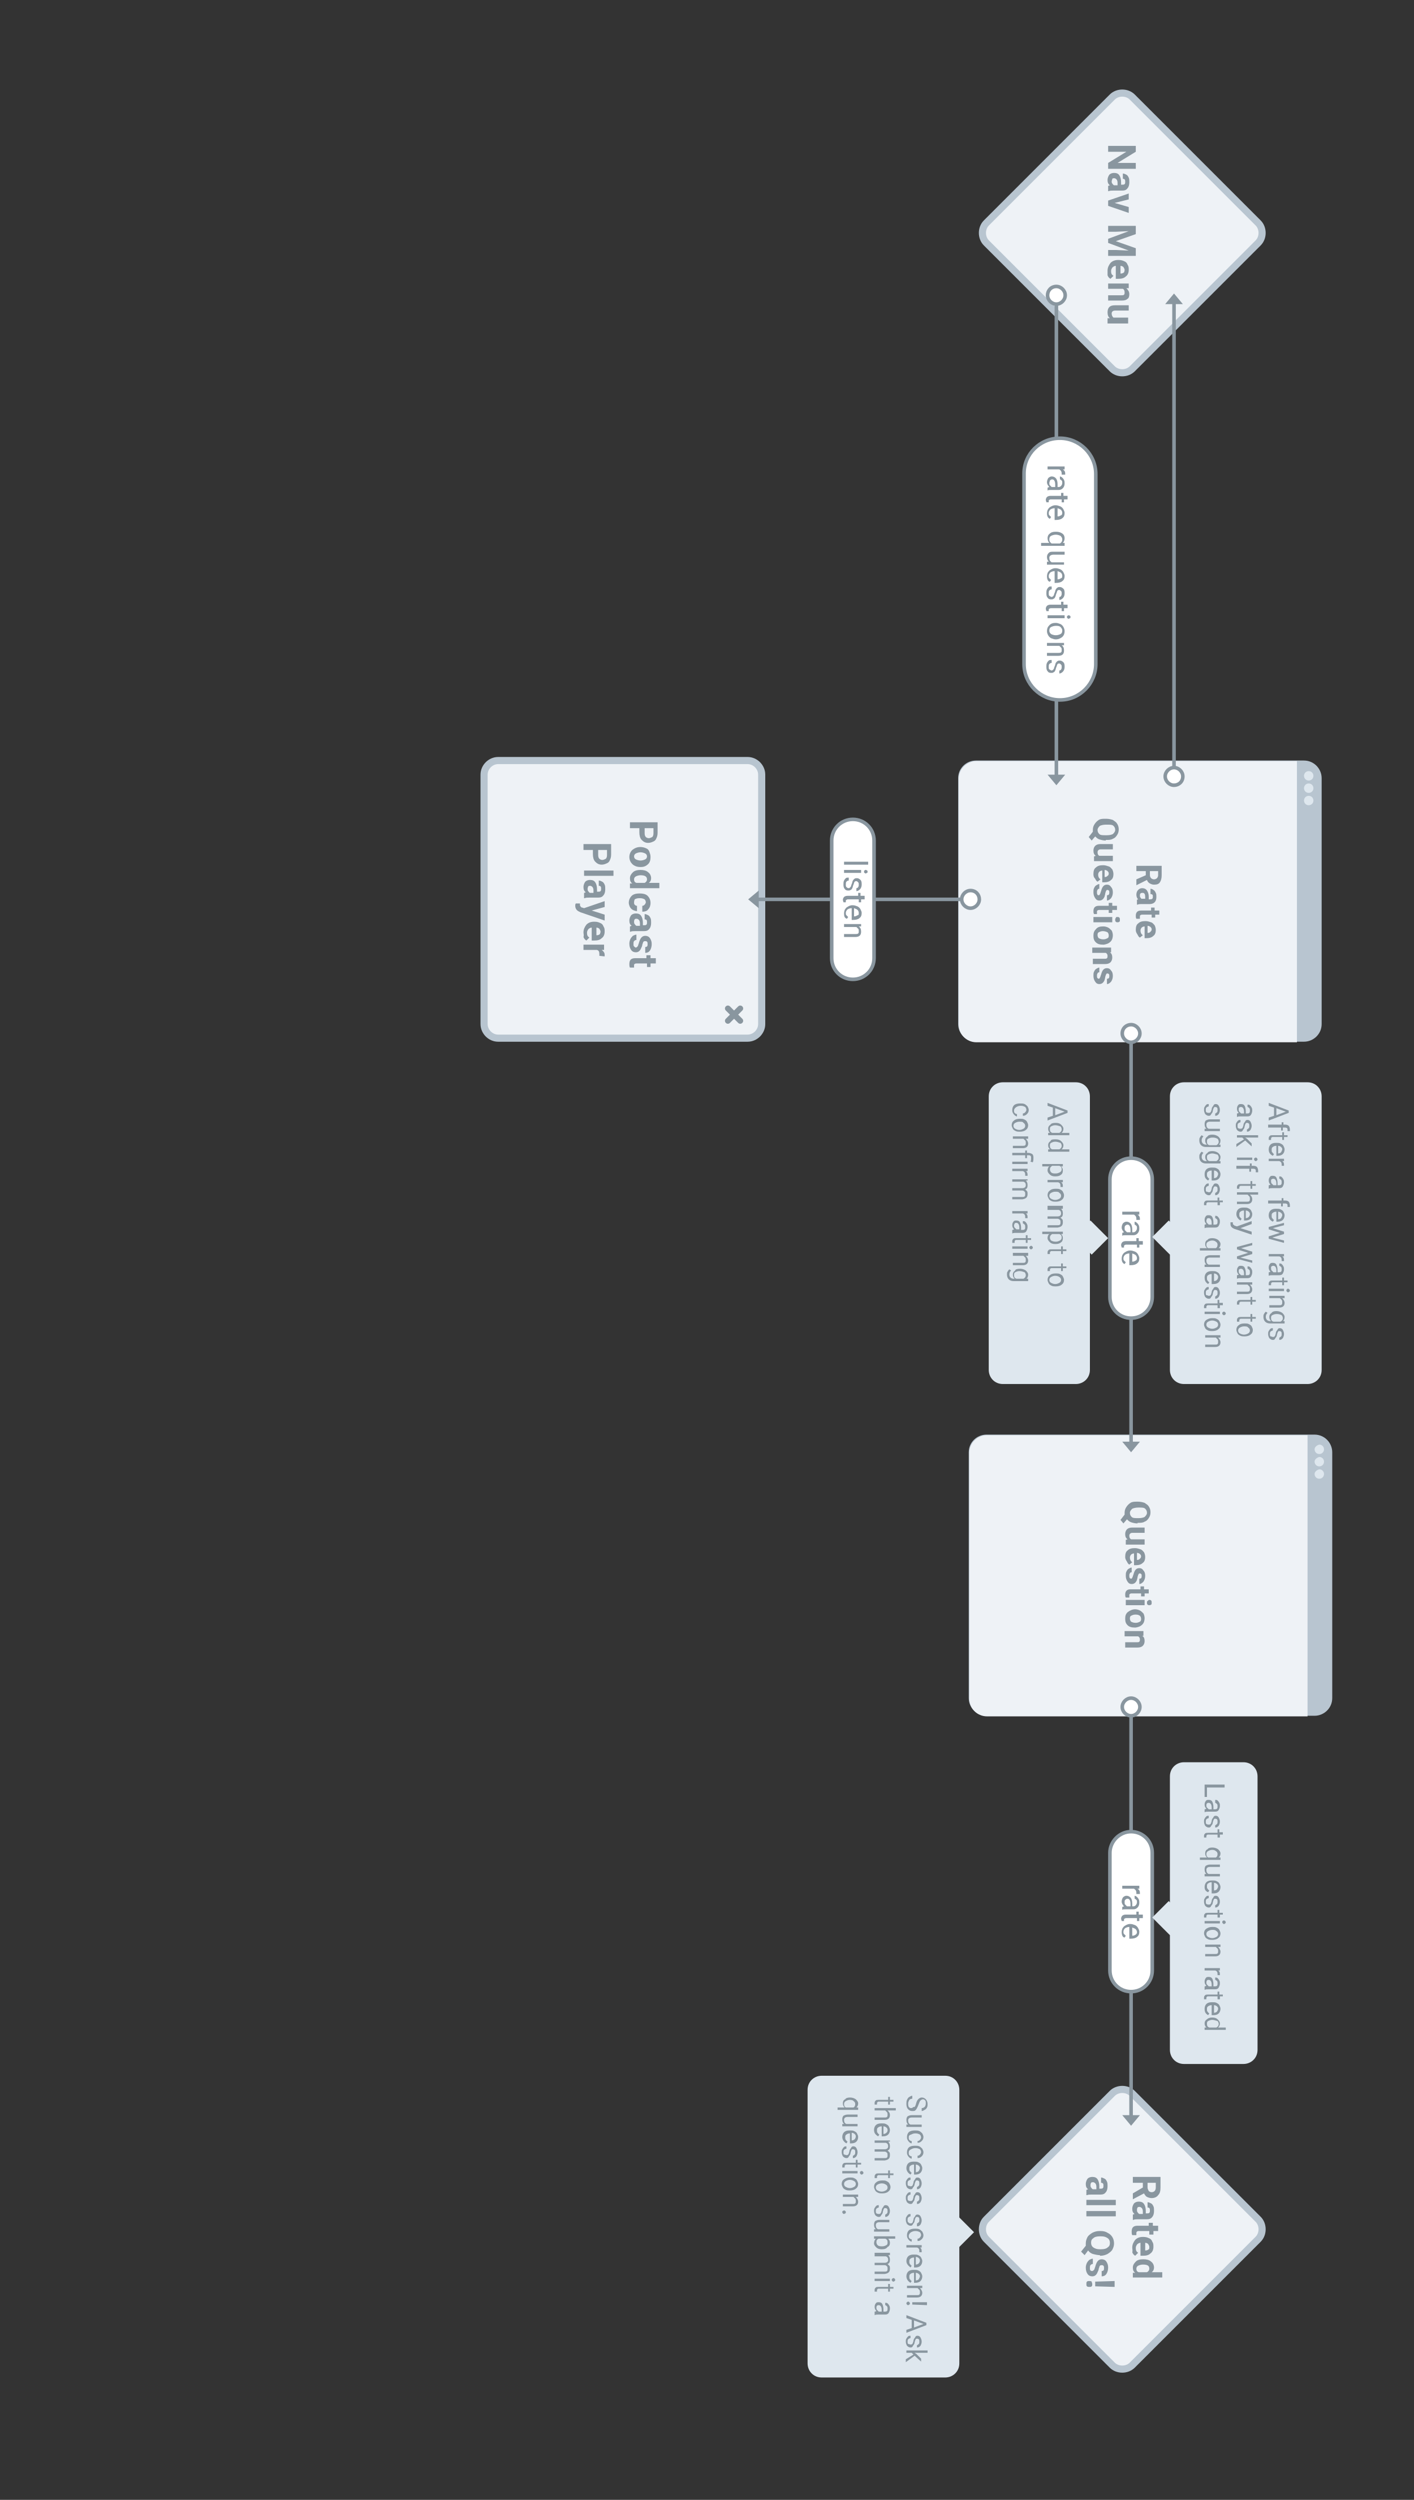 <?xml version="1.0" encoding="utf-8"?>
<!-- Generator: Adobe Illustrator 23.1.1, SVG Export Plug-In . SVG Version: 6.00 Build 0)  -->
<svg version="1.1" id="Layer_1" xmlns="http://www.w3.org/2000/svg" xmlns:xlink="http://www.w3.org/1999/xlink" x="0px" y="0px"
	 viewBox="0 0 240.4 425" style="enable-background:new 0 0 240.4 425;" xml:space="preserve">
<rect x="0" y="0" width="240.4" height="425" fill="#333333" stroke="none"/>
<style type="text/css">
	.st0{fill:#EEF2F6;stroke:#B8C5D0;stroke-width:1.212;}
	.st1{fill-rule:evenodd;clip-rule:evenodd;fill:#89969F;}
	.st2{fill:#89969F;}
	.st3{fill-rule:evenodd;clip-rule:evenodd;fill:#B8C5D0;}
	.st4{fill-rule:evenodd;clip-rule:evenodd;fill:#EEF2F6;}
	.st5{fill-rule:evenodd;clip-rule:evenodd;fill:#DEE7EE;}
	.st6{fill:none;stroke:#89969F;stroke-width:0.606;stroke-linecap:square;}
	.st7{fill-rule:evenodd;clip-rule:evenodd;fill:#FFFFFF;stroke:#89969F;stroke-width:0.606;}
	.st8{fill:#FFFFFF;stroke:#89969F;stroke-width:0.606;}
</style>
<g>
	<g>
		<path class="st0" d="M127.1,129.3c1.3,0,2.4,1.1,2.4,2.4v42.4c0,1.3-1.1,2.4-2.4,2.4H84.7c-1.3,0-2.4-1.1-2.4-2.4v-42.4
			c0-1.3,1.1-2.4,2.4-2.4H127.1z"/>
		<path class="st1" d="M123.4,171.8c-0.2-0.2-0.2-0.5,0-0.7c0.2-0.2,0.5-0.2,0.7,0l0.7,0.7l0.7-0.7c0.2-0.2,0.5-0.2,0.7,0
			c0.2,0.2,0.2,0.5,0,0.7l-0.7,0.7l0.7,0.7c0.2,0.2,0.2,0.5,0,0.7s-0.5,0.2-0.7,0l-0.7-0.7l-0.7,0.7c-0.2,0.2-0.5,0.2-0.7,0
			c-0.2-0.2-0.2-0.5,0-0.7l0.7-0.7L123.4,171.8z"/>
		<path class="st2" d="M108.8,140.8h-1.7v-1h4.7v1.8c0,0.4-0.1,0.7-0.2,0.9c-0.1,0.3-0.3,0.5-0.6,0.6c-0.2,0.1-0.5,0.2-0.8,0.2
			c-0.5,0-0.8-0.2-1.1-0.5c-0.3-0.3-0.4-0.8-0.4-1.3V140.8z M109.6,140.8v0.9c0,0.3,0.1,0.5,0.2,0.6c0.1,0.1,0.3,0.2,0.5,0.2
			c0.2,0,0.4-0.1,0.6-0.2c0.1-0.1,0.2-0.3,0.2-0.6v-0.9H109.6z M108.9,144c0.3,0,0.7,0.1,0.9,0.2c0.3,0.1,0.5,0.3,0.6,0.6
			c0.1,0.3,0.2,0.5,0.2,0.9c0,0.5-0.1,0.9-0.4,1.2c-0.3,0.3-0.7,0.5-1.2,0.5l-0.2,0c-0.5,0-1-0.2-1.3-0.5c-0.3-0.3-0.5-0.7-0.5-1.2
			c0-0.5,0.2-0.9,0.5-1.2C107.9,144.2,108.3,144,108.9,144L108.9,144z M108.9,144.9c-0.3,0-0.6,0.1-0.8,0.2
			c-0.2,0.1-0.3,0.3-0.3,0.5c0,0.2,0.1,0.4,0.3,0.5c0.2,0.1,0.5,0.2,0.8,0.2c0.3,0,0.6-0.1,0.8-0.2c0.2-0.1,0.3-0.3,0.3-0.5
			c0-0.2-0.1-0.4-0.3-0.5C109.5,145,109.2,144.9,108.9,144.9z M108.9,147.9c0.5,0,1,0.1,1.3,0.4c0.3,0.2,0.5,0.6,0.5,1
			c0,0.3-0.1,0.6-0.4,0.8h1.8v0.9h-5v-0.8l0.4,0c-0.3-0.2-0.4-0.5-0.4-0.9c0-0.4,0.2-0.7,0.5-1C107.9,148,108.4,147.9,108.9,147.9z
			 M108.9,148.8c-0.3,0-0.6,0.1-0.8,0.2c-0.2,0.1-0.3,0.3-0.3,0.5c0,0.3,0.1,0.5,0.4,0.6h1.4c0.2-0.1,0.4-0.3,0.4-0.6
			C110,149,109.6,148.8,108.9,148.8z M107.8,153.4c0,0.2,0,0.3,0.1,0.4c0.1,0.1,0.2,0.2,0.4,0.2v0.9c-0.2,0-0.5-0.1-0.7-0.2
			c-0.2-0.1-0.4-0.3-0.5-0.5c-0.1-0.2-0.2-0.5-0.2-0.7c0-0.5,0.2-0.9,0.5-1.2c0.3-0.3,0.8-0.4,1.3-0.4h0.1c0.5,0,1,0.1,1.3,0.4
			c0.3,0.3,0.5,0.7,0.5,1.2c0,0.4-0.1,0.8-0.4,1.1c-0.2,0.3-0.6,0.4-1,0.4V154c0.2,0,0.3-0.1,0.4-0.2c0.1-0.1,0.2-0.3,0.2-0.4
			c0-0.2-0.1-0.4-0.2-0.5c-0.2-0.1-0.4-0.2-0.8-0.2h-0.1c-0.4,0-0.6,0.1-0.8,0.2C107.9,153,107.8,153.1,107.8,153.4z M107.1,157.5
			c0.1,0,0.2-0.1,0.3-0.1c-0.3-0.2-0.4-0.5-0.4-0.9c0-0.3,0.1-0.6,0.3-0.9c0.2-0.2,0.5-0.3,0.8-0.3c0.4,0,0.7,0.1,0.9,0.4
			c0.2,0.3,0.3,0.7,0.3,1.2v0.4h0.2c0.2,0,0.3,0,0.4-0.1c0.1-0.1,0.1-0.2,0.1-0.4c0-0.2,0-0.3-0.1-0.4c-0.1-0.1-0.2-0.1-0.3-0.1
			v-0.9c0.2,0,0.4,0.1,0.6,0.2c0.2,0.1,0.3,0.3,0.4,0.5c0.1,0.2,0.1,0.5,0.1,0.8c0,0.4-0.1,0.8-0.3,1c-0.2,0.3-0.5,0.4-0.9,0.4H108
			c-0.3,0-0.6,0-0.8,0.1h-0.1V157.5z M107.8,156.7c0,0.1,0,0.3,0.1,0.4c0.1,0.1,0.1,0.2,0.3,0.3h0.6V157c0-0.5-0.2-0.7-0.5-0.8
			l-0.1,0c-0.1,0-0.2,0-0.3,0.1C107.8,156.5,107.8,156.6,107.8,156.7z M108.1,161.1c0.1,0,0.2-0.1,0.3-0.2c0.1-0.1,0.1-0.3,0.2-0.5
			c0.2-0.8,0.5-1.3,1.1-1.3c0.3,0,0.6,0.1,0.8,0.4c0.2,0.3,0.3,0.6,0.3,1c0,0.4-0.1,0.8-0.3,1.1c-0.2,0.3-0.5,0.4-0.8,0.4V161
			c0.1,0,0.2,0,0.3-0.1c0.1-0.1,0.1-0.2,0.1-0.4c0-0.2,0-0.3-0.1-0.4c-0.1-0.1-0.2-0.1-0.3-0.1c-0.1,0-0.2,0-0.3,0.1
			c-0.1,0.1-0.1,0.3-0.2,0.5c0,0.2-0.1,0.4-0.2,0.6c-0.2,0.5-0.5,0.7-0.9,0.7c-0.3,0-0.6-0.1-0.8-0.4c-0.2-0.3-0.3-0.6-0.3-1.1
			c0-0.3,0.1-0.6,0.2-0.8c0.1-0.2,0.3-0.4,0.4-0.5c0.2-0.1,0.4-0.2,0.6-0.2v0.9c-0.2,0-0.3,0.1-0.4,0.2c-0.1,0.1-0.1,0.3-0.1,0.5
			c0,0.2,0,0.3,0.1,0.4C107.9,161,108,161.1,108.1,161.1z M111.5,163.8h-0.9v0.6H110v-0.6h-1.8c-0.1,0-0.2,0-0.3,0.1
			c-0.1,0-0.1,0.1-0.1,0.3c0,0.1,0,0.2,0,0.3h-0.7c-0.1-0.2-0.1-0.4-0.1-0.6c0-0.7,0.3-1,1-1h1.9v-0.5h0.7v0.5h0.9V163.8z
			 M100.9,144.5h-1.7v-1h4.7v1.8c0,0.4-0.1,0.7-0.2,0.9c-0.1,0.3-0.3,0.5-0.6,0.6c-0.2,0.1-0.5,0.2-0.8,0.2c-0.5,0-0.8-0.2-1.1-0.5
			c-0.3-0.3-0.4-0.8-0.4-1.3V144.5z M101.7,144.5v0.9c0,0.3,0.1,0.5,0.2,0.6c0.1,0.1,0.3,0.2,0.5,0.2c0.2,0,0.4-0.1,0.6-0.2
			c0.1-0.1,0.2-0.3,0.2-0.6v-0.9H101.7z M99.3,148.9V148h5v0.9H99.3z M99.3,151.8c0.1,0,0.2-0.1,0.3-0.1c-0.3-0.2-0.4-0.5-0.4-0.9
			c0-0.3,0.1-0.6,0.3-0.9c0.2-0.2,0.5-0.3,0.8-0.3c0.4,0,0.7,0.1,0.9,0.4c0.2,0.3,0.3,0.7,0.3,1.2v0.4h0.2c0.2,0,0.3,0,0.4-0.1
			c0.1-0.1,0.1-0.2,0.1-0.4c0-0.2,0-0.3-0.1-0.4c-0.1-0.1-0.2-0.1-0.3-0.1v-0.9c0.2,0,0.4,0.1,0.6,0.2c0.2,0.1,0.3,0.3,0.4,0.5
			c0.1,0.2,0.1,0.5,0.1,0.8c0,0.4-0.1,0.8-0.3,1c-0.2,0.3-0.5,0.4-0.9,0.4h-1.5c-0.3,0-0.6,0-0.8,0.1h-0.1V151.8z M99.9,151.1
			c0,0.1,0,0.3,0.1,0.4c0.1,0.1,0.1,0.2,0.3,0.3h0.6v-0.4c0-0.5-0.2-0.7-0.5-0.8l-0.1,0c-0.1,0-0.2,0-0.3,0.1
			C100,150.8,99.9,150.9,99.9,151.1z M100.6,154.8l2.2,0.7v1l-4.1-1.4l-0.2-0.1c-0.5-0.2-0.7-0.6-0.7-1c0-0.1,0-0.3,0.1-0.4h0.7
			l0,0.1c0,0.2,0,0.3,0.1,0.4c0.1,0.1,0.1,0.2,0.3,0.2l0.3,0.1l3.5-1.2v1L100.6,154.8z M99.2,158.5c0-0.5,0.2-0.9,0.5-1.3
			c0.3-0.3,0.7-0.5,1.3-0.5h0.1c0.4,0,0.7,0.1,0.9,0.2c0.3,0.1,0.5,0.3,0.6,0.6c0.2,0.3,0.2,0.5,0.2,0.9c0,0.5-0.2,0.9-0.5,1.1
			c-0.3,0.3-0.7,0.4-1.3,0.4h-0.4v-2.2c-0.2,0-0.4,0.1-0.6,0.3c-0.1,0.2-0.2,0.3-0.2,0.6c0,0.4,0.1,0.6,0.4,0.8l-0.5,0.5
			c-0.2-0.1-0.4-0.3-0.5-0.6C99.3,159,99.2,158.8,99.2,158.5z M102.1,158.4c0-0.2-0.1-0.3-0.2-0.5c-0.1-0.1-0.3-0.2-0.5-0.2v1.3h0.1
			c0.2,0,0.4-0.1,0.5-0.2C102,158.7,102.1,158.6,102.1,158.4z M101.9,162.5c0-0.1,0-0.2,0-0.3c0-0.4-0.1-0.6-0.4-0.7h-2.3v-0.9h3.5
			v0.9l-0.4,0c0.3,0.2,0.5,0.5,0.5,0.8c0,0.1,0,0.2,0,0.3L101.9,162.5z"/>
		<path class="st3" d="M221.7,129.3c1.7,0,3,1.4,3,3v41.8c0,1.7-1.4,3-3,3h-55.8c-1.7,0-3-1.4-3-3v-41.8c0-1.7,1.4-3,3-3H221.7z"/>
		<path class="st4" d="M220.5,129.3v47.9h-54.5c-1.7,0-3-1.4-3-3v-41.8c0-1.7,1.4-3,3-3H220.5z"/>
		<path class="st5" d="M221.7,131.9c0,0.4,0.3,0.8,0.8,0.8c0.4,0,0.8-0.3,0.8-0.8c0-0.4-0.3-0.8-0.8-0.8
			C222,131.1,221.7,131.5,221.7,131.9z"/>
		<path class="st5" d="M221.7,134c0,0.4,0.3,0.8,0.8,0.8c0.4,0,0.8-0.3,0.8-0.8c0-0.4-0.3-0.8-0.8-0.8
			C222,133.2,221.7,133.6,221.7,134z"/>
		<path class="st5" d="M221.7,136.1c0,0.4,0.3,0.8,0.8,0.8c0.4,0,0.8-0.3,0.8-0.8c0-0.4-0.3-0.8-0.8-0.8
			C222,135.3,221.7,135.7,221.7,136.1z"/>
		<path class="st2" d="M194.8,148.8v-0.7h-1.6v-0.9h4.3v1.6c0,0.5-0.1,0.9-0.3,1.2c-0.2,0.3-0.5,0.4-1,0.4c-0.3,0-0.5-0.1-0.7-0.2
			c-0.2-0.1-0.4-0.3-0.5-0.6l-1.8,0.9h0v-1L194.8,148.8z M195.5,148.1v0.7c0,0.2,0.1,0.4,0.2,0.5c0.1,0.1,0.3,0.2,0.5,0.2
			c0.2,0,0.4-0.1,0.5-0.2c0.1-0.1,0.2-0.3,0.2-0.5v-0.7H195.5z M193.2,153c0.1,0,0.2-0.1,0.3-0.1c-0.2-0.2-0.3-0.5-0.3-0.8
			c0-0.3,0.1-0.6,0.3-0.8c0.2-0.2,0.4-0.3,0.7-0.3c0.3,0,0.6,0.1,0.8,0.4c0.2,0.3,0.3,0.6,0.3,1.1v0.4h0.2c0.1,0,0.3,0,0.4-0.1
			c0.1-0.1,0.1-0.2,0.1-0.4c0-0.1,0-0.3-0.1-0.3c-0.1-0.1-0.2-0.1-0.3-0.1v-0.9c0.2,0,0.4,0.1,0.5,0.2c0.2,0.1,0.3,0.3,0.4,0.5
			c0.1,0.2,0.1,0.4,0.1,0.7c0,0.4-0.1,0.7-0.3,0.9c-0.2,0.2-0.5,0.3-0.8,0.3h-1.4c-0.3,0-0.5,0-0.7,0.1h-0.1V153z M193.8,152.3
			c0,0.1,0,0.2,0.1,0.3c0.1,0.1,0.1,0.2,0.2,0.2h0.6v-0.3c0-0.4-0.1-0.7-0.4-0.7l-0.1,0c-0.1,0-0.2,0-0.3,0.1
			C193.8,152,193.8,152.1,193.8,152.3z M197.2,155.5h-0.8v0.5h-0.6v-0.5h-1.6c-0.1,0-0.2,0-0.3,0.1c-0.1,0-0.1,0.1-0.1,0.3
			c0,0.1,0,0.2,0,0.3h-0.6c-0.1-0.2-0.1-0.3-0.1-0.5c0-0.6,0.3-0.9,0.9-0.9h1.7v-0.5h0.6v0.5h0.8V155.5z M193.1,158.1
			c0-0.5,0.1-0.9,0.4-1.1c0.3-0.3,0.7-0.4,1.2-0.4h0.1c0.3,0,0.6,0.1,0.9,0.2c0.3,0.1,0.4,0.3,0.6,0.5c0.1,0.2,0.2,0.5,0.2,0.8
			c0,0.4-0.1,0.8-0.4,1c-0.3,0.3-0.7,0.4-1.2,0.4h-0.3v-2c-0.2,0-0.4,0.1-0.5,0.2c-0.1,0.1-0.2,0.3-0.2,0.5c0,0.3,0.1,0.6,0.4,0.8
			l-0.5,0.4c-0.2-0.1-0.3-0.3-0.4-0.5C193.2,158.6,193.1,158.4,193.1,158.1z M195.8,158c0-0.2-0.1-0.3-0.2-0.4
			c-0.1-0.1-0.3-0.2-0.5-0.2v1.2h0.1c0.2,0,0.3-0.1,0.4-0.2C195.7,158.3,195.8,158.2,195.8,158z M188,142.9c-0.4,0-0.8-0.1-1.1-0.2
			c-0.3-0.1-0.5-0.3-0.7-0.5l-0.6,0.7l-0.5-0.6l0.7-0.9c0-0.1,0-0.2,0-0.3c0-0.4,0.1-0.7,0.3-1c0.2-0.3,0.4-0.5,0.7-0.7
			c0.3-0.2,0.7-0.2,1.1-0.2h0.2c0.4,0,0.8,0.1,1.1,0.2c0.3,0.2,0.6,0.4,0.7,0.6c0.2,0.3,0.3,0.6,0.3,1c0,0.4-0.1,0.7-0.3,1
			c-0.2,0.3-0.4,0.5-0.7,0.6c-0.3,0.2-0.7,0.2-1.1,0.2H188z M188.2,142c0.5,0,0.8-0.1,1-0.2c0.2-0.2,0.4-0.4,0.4-0.7
			c0-0.3-0.1-0.5-0.3-0.7c-0.2-0.2-0.6-0.2-1-0.2H188c-0.4,0-0.8,0.1-1,0.2c-0.2,0.2-0.4,0.4-0.4,0.7c0,0.3,0.1,0.5,0.3,0.7
			c0.2,0.2,0.6,0.2,1,0.2H188.2z M186.3,145.5c-0.3-0.2-0.4-0.5-0.4-0.9c0-0.3,0.1-0.6,0.3-0.8c0.2-0.2,0.5-0.3,0.9-0.3h2.1v0.9
			h-2.1c-0.3,0-0.5,0.2-0.5,0.5c0,0.3,0.1,0.5,0.3,0.6h2.3v0.9h-3.2v-0.8L186.3,145.5z M185.9,148.6c0-0.5,0.1-0.9,0.4-1.1
			c0.3-0.3,0.7-0.4,1.2-0.4h0.1c0.3,0,0.6,0.1,0.9,0.2c0.3,0.1,0.4,0.3,0.6,0.5c0.1,0.2,0.2,0.5,0.2,0.8c0,0.4-0.1,0.8-0.4,1
			c-0.3,0.3-0.7,0.4-1.2,0.4h-0.3v-2c-0.2,0-0.4,0.1-0.5,0.2c-0.1,0.1-0.2,0.3-0.2,0.5c0,0.3,0.1,0.6,0.4,0.8l-0.5,0.4
			c-0.2-0.1-0.3-0.3-0.4-0.5C185.9,149.1,185.9,148.8,185.9,148.6z M188.5,148.5c0-0.2-0.1-0.3-0.2-0.4c-0.1-0.1-0.3-0.2-0.5-0.2
			v1.2h0.1c0.2,0,0.3-0.1,0.4-0.2C188.5,148.8,188.5,148.6,188.5,148.5z M186.8,152.2c0.1,0,0.2-0.1,0.2-0.2
			c0.1-0.1,0.1-0.3,0.2-0.5c0.2-0.8,0.5-1.1,1-1.1c0.3,0,0.5,0.1,0.7,0.4c0.2,0.2,0.3,0.5,0.3,0.9c0,0.4-0.1,0.7-0.3,1
			c-0.2,0.2-0.4,0.4-0.7,0.4v-0.9c0.1,0,0.2,0,0.3-0.1c0.1-0.1,0.1-0.2,0.1-0.4c0-0.1,0-0.3-0.1-0.3c-0.1-0.1-0.1-0.1-0.2-0.1
			c-0.1,0-0.2,0-0.2,0.1c-0.1,0.1-0.1,0.2-0.2,0.5c0,0.2-0.1,0.4-0.1,0.5c-0.2,0.5-0.5,0.7-0.9,0.7c-0.3,0-0.5-0.1-0.7-0.4
			c-0.2-0.3-0.3-0.6-0.3-1c0-0.3,0-0.5,0.1-0.7c0.1-0.2,0.2-0.4,0.4-0.5c0.2-0.1,0.3-0.2,0.5-0.2v0.8c-0.2,0-0.3,0.1-0.3,0.2
			c-0.1,0.1-0.1,0.2-0.1,0.4c0,0.2,0,0.3,0.1,0.4C186.6,152.2,186.7,152.2,186.8,152.2z M189.9,154.7h-0.8v0.5h-0.6v-0.5h-1.6
			c-0.1,0-0.2,0-0.3,0.1c-0.1,0-0.1,0.1-0.1,0.3c0,0.1,0,0.2,0,0.3H186c-0.1-0.2-0.1-0.3-0.1-0.5c0-0.6,0.3-0.9,0.9-0.9h1.7v-0.5
			h0.6v0.5h0.8V154.7z M185.9,156.8v-0.9h3.2v0.9H185.9z M190,155.9c0.1,0,0.2,0,0.3,0.1c0.1,0.1,0.1,0.2,0.1,0.4
			c0,0.1,0,0.3-0.1,0.3c-0.1,0.1-0.2,0.1-0.3,0.1c-0.1,0-0.2,0-0.3-0.1c-0.1-0.1-0.1-0.2-0.1-0.3c0-0.1,0-0.3,0.1-0.3
			C189.7,155.9,189.8,155.9,190,155.9z M187.6,157.5c0.3,0,0.6,0.1,0.8,0.2c0.2,0.1,0.4,0.3,0.6,0.5c0.1,0.2,0.2,0.5,0.2,0.8
			c0,0.4-0.1,0.8-0.4,1.1c-0.3,0.3-0.6,0.4-1.1,0.5l-0.2,0c-0.5,0-0.9-0.1-1.2-0.4c-0.3-0.3-0.4-0.6-0.4-1.1c0-0.5,0.1-0.8,0.4-1.1
			C186.6,157.6,187,157.5,187.6,157.5L187.6,157.5z M187.5,158.3c-0.3,0-0.5,0.1-0.7,0.2c-0.2,0.1-0.2,0.3-0.2,0.5
			c0,0.2,0.1,0.4,0.2,0.5c0.2,0.1,0.4,0.2,0.8,0.2c0.3,0,0.5-0.1,0.7-0.2c0.2-0.1,0.2-0.3,0.2-0.5c0-0.2-0.1-0.4-0.2-0.5
			C188.1,158.4,187.8,158.3,187.5,158.3z M189.1,161.9l-0.4,0c0.3,0.2,0.4,0.5,0.4,0.9c0,0.3-0.1,0.6-0.3,0.8
			c-0.2,0.2-0.5,0.3-0.9,0.3h-2.1V163h2c0.2,0,0.3,0,0.4-0.1c0.1-0.1,0.1-0.2,0.1-0.4c0-0.2-0.1-0.4-0.3-0.5h-2.3v-0.9h3.2V161.9z
			 M186.8,166.4c0.1,0,0.2-0.1,0.2-0.2c0.1-0.1,0.1-0.3,0.2-0.5c0.2-0.8,0.5-1.1,1-1.1c0.3,0,0.5,0.1,0.7,0.4
			c0.2,0.2,0.3,0.5,0.3,0.9c0,0.4-0.1,0.7-0.3,1c-0.2,0.2-0.4,0.4-0.7,0.4v-0.9c0.1,0,0.2,0,0.3-0.1c0.1-0.1,0.1-0.2,0.1-0.4
			c0-0.1,0-0.3-0.1-0.3c-0.1-0.1-0.1-0.1-0.2-0.1c-0.1,0-0.2,0-0.2,0.1c-0.1,0.1-0.1,0.2-0.2,0.5c0,0.2-0.1,0.4-0.1,0.5
			c-0.2,0.5-0.5,0.7-0.9,0.7c-0.3,0-0.5-0.1-0.7-0.4c-0.2-0.3-0.3-0.6-0.3-1c0-0.3,0-0.5,0.1-0.7c0.1-0.2,0.2-0.4,0.4-0.5
			c0.2-0.1,0.3-0.2,0.5-0.2v0.8c-0.2,0-0.3,0.1-0.3,0.2c-0.1,0.1-0.1,0.2-0.1,0.4c0,0.2,0,0.3,0.1,0.4
			C186.6,166.3,186.7,166.4,186.8,166.4z"/>
		<path class="st3" d="M223.5,243.9c1.7,0,3,1.4,3,3v41.8c0,1.7-1.4,3-3,3h-55.8c-1.7,0-3-1.4-3-3v-41.8c0-1.7,1.4-3,3-3H223.5z"/>
		<path class="st4" d="M222.3,243.9v47.9h-54.5c-1.7,0-3-1.4-3-3v-41.8c0-1.7,1.4-3,3-3H222.3z"/>
		<path class="st5" d="M223.5,246.4c0,0.4,0.3,0.8,0.8,0.8c0.4,0,0.8-0.3,0.8-0.8c0-0.4-0.3-0.8-0.8-0.8
			C223.9,245.7,223.5,246,223.5,246.4z"/>
		<path class="st5" d="M223.5,248.5c0,0.4,0.3,0.8,0.8,0.8c0.4,0,0.8-0.3,0.8-0.8c0-0.4-0.3-0.8-0.8-0.8
			C223.9,247.8,223.5,248.1,223.5,248.5z"/>
		<path class="st5" d="M223.5,250.6c0,0.4,0.3,0.8,0.8,0.8c0.4,0,0.8-0.3,0.8-0.8c0-0.4-0.3-0.8-0.8-0.8
			C223.9,249.9,223.5,250.2,223.5,250.6z"/>
		<path class="st2" d="M193.4,259c-0.4,0-0.8-0.1-1.1-0.2c-0.3-0.1-0.5-0.3-0.7-0.5l-0.6,0.7l-0.5-0.6l0.7-0.9c0-0.1,0-0.2,0-0.3
			c0-0.4,0.1-0.7,0.3-1c0.2-0.3,0.4-0.5,0.7-0.7c0.3-0.2,0.7-0.2,1.1-0.2h0.2c0.4,0,0.8,0.1,1.1,0.2c0.3,0.2,0.6,0.4,0.7,0.6
			c0.2,0.3,0.3,0.6,0.3,1c0,0.4-0.1,0.7-0.3,1c-0.2,0.3-0.4,0.5-0.7,0.6c-0.3,0.2-0.7,0.2-1.1,0.2H193.4z M193.6,258.1
			c0.5,0,0.8-0.1,1-0.2c0.2-0.2,0.4-0.4,0.4-0.7c0-0.3-0.1-0.5-0.3-0.7c-0.2-0.2-0.6-0.2-1-0.2h-0.2c-0.4,0-0.8,0.1-1,0.2
			c-0.2,0.2-0.4,0.4-0.4,0.7c0,0.3,0.1,0.5,0.3,0.7c0.2,0.2,0.6,0.2,1,0.2H193.6z M191.7,261.7c-0.3-0.2-0.4-0.5-0.4-0.9
			c0-0.3,0.1-0.6,0.3-0.8c0.2-0.2,0.5-0.3,0.9-0.3h2.1v0.9h-2.1c-0.3,0-0.5,0.2-0.5,0.5c0,0.3,0.1,0.5,0.3,0.6h2.3v0.9h-3.2v-0.8
			L191.7,261.7z M191.3,264.7c0-0.5,0.1-0.9,0.4-1.1c0.3-0.3,0.7-0.4,1.2-0.4h0.1c0.3,0,0.6,0.1,0.9,0.2c0.3,0.1,0.4,0.3,0.6,0.5
			c0.1,0.2,0.2,0.5,0.2,0.8c0,0.4-0.1,0.8-0.4,1c-0.3,0.3-0.7,0.4-1.2,0.4h-0.3v-2c-0.2,0-0.4,0.1-0.5,0.2c-0.1,0.1-0.2,0.3-0.2,0.5
			c0,0.3,0.1,0.6,0.4,0.8l-0.5,0.4c-0.2-0.1-0.3-0.3-0.4-0.5C191.4,265.2,191.3,265,191.3,264.7z M194,264.6c0-0.2-0.1-0.3-0.2-0.4
			c-0.1-0.1-0.3-0.2-0.5-0.2v1.2h0.1c0.2,0,0.3-0.1,0.4-0.2C193.9,264.9,194,264.8,194,264.6z M192.3,268.4c0.1,0,0.2-0.1,0.2-0.2
			c0.1-0.1,0.1-0.3,0.2-0.5c0.2-0.8,0.5-1.1,1-1.1c0.3,0,0.5,0.1,0.7,0.4c0.2,0.2,0.3,0.5,0.3,0.9c0,0.4-0.1,0.7-0.3,1
			c-0.2,0.2-0.4,0.4-0.7,0.4v-0.9c0.1,0,0.2,0,0.3-0.1c0.1-0.1,0.1-0.2,0.1-0.4c0-0.1,0-0.3-0.1-0.3c-0.1-0.1-0.1-0.1-0.2-0.1
			c-0.1,0-0.2,0-0.2,0.1c-0.1,0.1-0.1,0.2-0.2,0.5c0,0.2-0.1,0.4-0.1,0.5c-0.2,0.5-0.5,0.7-0.9,0.7c-0.3,0-0.5-0.1-0.7-0.4
			c-0.2-0.3-0.3-0.6-0.3-1c0-0.3,0-0.5,0.1-0.7c0.1-0.2,0.2-0.4,0.4-0.5c0.2-0.1,0.3-0.2,0.5-0.2v0.8c-0.2,0-0.3,0.1-0.3,0.2
			c-0.1,0.1-0.1,0.2-0.1,0.4c0,0.2,0,0.3,0.1,0.4C192.1,268.3,192.2,268.4,192.3,268.4z M195.4,270.9h-0.8v0.5H194v-0.5h-1.6
			c-0.1,0-0.2,0-0.3,0.1c-0.1,0-0.1,0.1-0.1,0.3c0,0.1,0,0.2,0,0.3h-0.6c-0.1-0.2-0.1-0.3-0.1-0.5c0-0.6,0.3-0.9,0.9-0.9h1.7v-0.5
			h0.6v0.5h0.8V270.9z M191.4,272.9v-0.9h3.2v0.9H191.4z M195.4,272c0.1,0,0.2,0,0.3,0.1c0.1,0.1,0.1,0.2,0.1,0.4
			c0,0.1,0,0.3-0.1,0.3c-0.1,0.1-0.2,0.1-0.3,0.1c-0.1,0-0.2,0-0.3-0.1c-0.1-0.1-0.1-0.2-0.1-0.3c0-0.1,0-0.3,0.1-0.3
			C195.2,272.1,195.3,272,195.4,272z M193,273.6c0.3,0,0.6,0.1,0.8,0.2c0.2,0.1,0.4,0.3,0.6,0.5c0.1,0.2,0.2,0.5,0.2,0.8
			c0,0.4-0.1,0.8-0.4,1.1c-0.3,0.3-0.6,0.4-1.1,0.5l-0.2,0c-0.5,0-0.9-0.1-1.2-0.4c-0.3-0.3-0.4-0.6-0.4-1.1c0-0.5,0.1-0.8,0.4-1.1
			C192.1,273.8,192.5,273.6,193,273.6L193,273.6z M193,274.5c-0.3,0-0.5,0.1-0.7,0.2c-0.2,0.1-0.2,0.3-0.2,0.5
			c0,0.2,0.1,0.4,0.2,0.5c0.2,0.1,0.4,0.2,0.8,0.2c0.3,0,0.5-0.1,0.7-0.2c0.2-0.1,0.2-0.3,0.2-0.5c0-0.2-0.1-0.4-0.2-0.5
			C193.5,274.5,193.3,274.5,193,274.5z M194.6,278.1l-0.4,0c0.3,0.2,0.4,0.5,0.4,0.9c0,0.3-0.1,0.6-0.3,0.8
			c-0.2,0.2-0.5,0.3-0.9,0.3h-2.1v-0.9h2c0.2,0,0.3,0,0.4-0.1c0.1-0.1,0.1-0.2,0.1-0.4c0-0.2-0.1-0.4-0.3-0.5h-2.3v-0.9h3.2V278.1z"
			/>
		<path class="st0" d="M189.1,16.5c0.9-0.9,2.5-0.9,3.4,0l21.4,21.4c0.9,0.9,0.9,2.5,0,3.4l-21.4,21.4c-0.9,0.9-2.5,0.9-3.4,0
			l-21.4-21.4c-0.9-0.9-0.9-2.5,0-3.4L189.1,16.5z"/>
		<path class="st2" d="M188.4,28.7v-1l3.1-1.9h-3.1v-1h4.7v1l-3.1,1.9h3.1v1H188.4z M188.4,31.6c0.1,0,0.2-0.1,0.3-0.1
			c-0.3-0.2-0.4-0.5-0.4-0.9c0-0.3,0.1-0.6,0.3-0.9c0.2-0.2,0.5-0.3,0.8-0.3c0.4,0,0.7,0.1,0.9,0.4c0.2,0.3,0.3,0.7,0.3,1.2v0.4h0.2
			c0.2,0,0.3,0,0.4-0.1c0.1-0.1,0.1-0.2,0.1-0.4c0-0.2,0-0.3-0.1-0.4c-0.1-0.1-0.2-0.1-0.3-0.1v-0.9c0.2,0,0.4,0.1,0.6,0.2
			c0.2,0.1,0.3,0.3,0.4,0.5c0.1,0.2,0.1,0.5,0.1,0.8c0,0.4-0.1,0.8-0.3,1c-0.2,0.3-0.5,0.4-0.9,0.4h-1.5c-0.3,0-0.6,0-0.8,0.1h-0.1
			V31.6z M189,30.8c0,0.1,0,0.3,0.1,0.4c0.1,0.1,0.1,0.2,0.3,0.3h0.6v-0.4c0-0.5-0.2-0.7-0.5-0.8l-0.1,0c-0.1,0-0.2,0-0.3,0.1
			C189.1,30.6,189,30.7,189,30.8z M189.5,34.5l2.4,0.7v1l-3.5-1.2v-0.9l3.5-1.2v1L189.5,34.5z M193.1,39.8l-3.4,1.2l3.4,1.2v1.3
			h-4.7v-1h1.3l2.2,0.1l-3.5-1.3v-0.7l3.5-1.3l-2.2,0.1h-1.3v-1h4.7V39.8z M188.3,46c0-0.5,0.2-0.9,0.5-1.3c0.3-0.3,0.7-0.5,1.3-0.5
			h0.1c0.4,0,0.7,0.1,0.9,0.2c0.3,0.1,0.5,0.3,0.6,0.6c0.2,0.3,0.2,0.5,0.2,0.9c0,0.5-0.2,0.9-0.5,1.1c-0.3,0.3-0.7,0.4-1.3,0.4
			h-0.4v-2.2c-0.2,0-0.4,0.1-0.6,0.3c-0.1,0.2-0.2,0.3-0.2,0.6c0,0.4,0.1,0.6,0.4,0.8l-0.5,0.5c-0.2-0.1-0.4-0.3-0.5-0.6
			C188.3,46.6,188.3,46.3,188.3,46z M191.2,45.9c0-0.2-0.1-0.3-0.2-0.5c-0.1-0.1-0.3-0.2-0.5-0.2v1.3h0.1c0.2,0,0.4-0.1,0.5-0.2
			C191.1,46.3,191.2,46.1,191.2,45.9z M191.9,49l-0.4,0c0.3,0.3,0.5,0.6,0.5,1c0,0.4-0.1,0.7-0.3,0.8c-0.2,0.2-0.5,0.3-1,0.3h-2.3
			v-0.9h2.3c0.2,0,0.3,0,0.4-0.1c0.1-0.1,0.1-0.2,0.1-0.4c0-0.3-0.1-0.5-0.3-0.6h-2.5v-0.9h3.5V49z M188.7,54.1
			c-0.3-0.2-0.4-0.6-0.4-1c0-0.4,0.1-0.7,0.3-0.9c0.2-0.2,0.5-0.3,1-0.3h2.3v0.9h-2.3c-0.4,0-0.6,0.2-0.6,0.5c0,0.3,0.1,0.5,0.3,0.7
			h2.5V55h-3.5v-0.9L188.7,54.1z"/>
		<path class="st0" d="M189.1,355.9c0.9-0.9,2.5-0.9,3.4,0l21.4,21.4c0.9,0.9,0.9,2.5,0,3.4l-21.4,21.4c-0.9,0.9-2.5,0.9-3.4,0
			l-21.4-21.4c-0.9-0.9-0.9-2.5,0-3.4L189.1,355.9z"/>
		<path class="st2" d="M194.3,371.9v-0.8h-1.7v-1h4.7v1.8c0,0.6-0.1,1-0.4,1.3c-0.2,0.3-0.6,0.5-1.1,0.5c-0.3,0-0.6-0.1-0.8-0.2
			c-0.2-0.1-0.4-0.4-0.5-0.6l-1.9,1h0v-1L194.3,371.9z M195.1,371.1v0.8c0,0.2,0.1,0.4,0.2,0.6c0.1,0.1,0.3,0.2,0.5,0.2
			c0.2,0,0.4-0.1,0.5-0.2c0.1-0.1,0.2-0.3,0.2-0.6v-0.8H195.1z M192.6,376.5c0.1,0,0.2-0.1,0.3-0.1c-0.3-0.2-0.4-0.5-0.4-0.9
			c0-0.3,0.1-0.6,0.3-0.9c0.2-0.2,0.5-0.3,0.8-0.3c0.4,0,0.7,0.1,0.9,0.4c0.2,0.3,0.3,0.7,0.3,1.2v0.4h0.2c0.2,0,0.3,0,0.4-0.1
			c0.1-0.1,0.1-0.2,0.1-0.4c0-0.2,0-0.3-0.1-0.4c-0.1-0.1-0.2-0.1-0.3-0.1v-0.9c0.2,0,0.4,0.1,0.6,0.2c0.2,0.1,0.3,0.3,0.4,0.5
			c0.1,0.2,0.1,0.5,0.1,0.8c0,0.4-0.1,0.8-0.3,1c-0.2,0.3-0.5,0.4-0.9,0.4h-1.5c-0.3,0-0.6,0-0.8,0.1h-0.1V376.5z M193.3,375.7
			c0,0.1,0,0.3,0.1,0.4c0.1,0.1,0.1,0.2,0.3,0.3h0.6V376c0-0.5-0.2-0.7-0.5-0.8l-0.1,0c-0.1,0-0.2,0-0.3,0.1
			C193.3,375.5,193.3,375.6,193.3,375.7z M197,379.3h-0.9v0.6h-0.7v-0.6h-1.8c-0.1,0-0.2,0-0.3,0.1c-0.1,0.1-0.1,0.1-0.1,0.3
			c0,0.1,0,0.2,0,0.3h-0.7c-0.1-0.2-0.1-0.4-0.1-0.6c0-0.7,0.3-1,1-1h1.9v-0.5h0.7v0.5h0.9V379.3z M192.5,382.1
			c0-0.5,0.2-0.9,0.5-1.3c0.3-0.3,0.7-0.5,1.3-0.5h0.1c0.4,0,0.7,0.1,0.9,0.2c0.3,0.1,0.5,0.3,0.6,0.6c0.2,0.3,0.2,0.5,0.2,0.9
			c0,0.5-0.2,0.9-0.5,1.1c-0.3,0.3-0.7,0.4-1.3,0.4h-0.4v-2.2c-0.2,0-0.4,0.1-0.6,0.3c-0.1,0.2-0.2,0.3-0.2,0.6
			c0,0.4,0.1,0.6,0.4,0.8l-0.5,0.5c-0.2-0.1-0.4-0.3-0.5-0.6C192.6,382.7,192.5,382.4,192.5,382.1z M195.4,382
			c0-0.2-0.1-0.3-0.2-0.5c-0.1-0.1-0.3-0.2-0.5-0.2v1.3h0.1c0.2,0,0.4-0.1,0.5-0.2C195.4,382.4,195.4,382.2,195.4,382z M194.4,384.1
			c0.5,0,1,0.1,1.3,0.4c0.3,0.2,0.5,0.6,0.5,1c0,0.3-0.1,0.6-0.4,0.8h1.8v0.9h-5v-0.8l0.4,0c-0.3-0.2-0.4-0.5-0.4-0.9
			c0-0.4,0.2-0.7,0.5-1C193.4,384.2,193.8,384.1,194.4,384.1z M194.3,385c-0.3,0-0.6,0.1-0.8,0.2c-0.2,0.1-0.3,0.3-0.3,0.5
			c0,0.3,0.1,0.5,0.4,0.6h1.4c0.2-0.1,0.4-0.3,0.4-0.6C195.4,385.2,195.1,385,194.3,385z M184.7,372.3c0.1,0,0.2-0.1,0.3-0.1
			c-0.3-0.2-0.4-0.5-0.4-0.9c0-0.3,0.1-0.6,0.3-0.9c0.2-0.2,0.5-0.3,0.8-0.3c0.4,0,0.7,0.1,0.9,0.4c0.2,0.3,0.3,0.7,0.3,1.2v0.4h0.2
			c0.2,0,0.3,0,0.4-0.1c0.1-0.1,0.1-0.2,0.1-0.4c0-0.2,0-0.3-0.1-0.4c-0.1-0.1-0.2-0.1-0.3-0.1v-0.9c0.2,0,0.4,0.1,0.6,0.2
			c0.2,0.1,0.3,0.3,0.4,0.5c0.1,0.2,0.1,0.5,0.1,0.8c0,0.4-0.1,0.8-0.3,1c-0.2,0.3-0.5,0.4-0.9,0.4h-1.5c-0.3,0-0.6,0-0.8,0.1h-0.1
			V372.3z M185.4,371.5c0,0.1,0,0.3,0.1,0.4c0.1,0.1,0.1,0.2,0.3,0.3h0.6v-0.4c0-0.5-0.2-0.7-0.5-0.8l-0.1,0c-0.1,0-0.2,0-0.3,0.1
			C185.4,371.3,185.4,371.4,185.4,371.5z M184.7,374.9V374h5v0.9H184.7z M184.7,376.8v-0.9h5v0.9H184.7z M187,383.4
			c-0.4,0-0.8-0.1-1.2-0.2c-0.3-0.1-0.6-0.3-0.8-0.6l-0.6,0.8l-0.6-0.6l0.8-1c0-0.1,0-0.2,0-0.4c0-0.4,0.1-0.7,0.3-1.1
			c0.2-0.3,0.5-0.5,0.8-0.7c0.4-0.2,0.8-0.3,1.2-0.3h0.2c0.5,0,0.9,0.1,1.2,0.3c0.4,0.2,0.6,0.4,0.8,0.7c0.2,0.3,0.3,0.7,0.3,1.1
			c0,0.4-0.1,0.7-0.3,1.1c-0.2,0.3-0.5,0.5-0.8,0.7c-0.4,0.2-0.8,0.3-1.2,0.3H187z M187.2,382.4c0.5,0,0.9-0.1,1.1-0.3
			c0.3-0.2,0.4-0.4,0.4-0.8c0-0.3-0.1-0.6-0.4-0.8c-0.3-0.2-0.6-0.3-1.1-0.3H187c-0.5,0-0.9,0.1-1.1,0.3c-0.3,0.2-0.4,0.4-0.4,0.8
			c0,0.3,0.1,0.6,0.4,0.8c0.3,0.2,0.6,0.3,1.1,0.3H187.2z M185.7,386.1c0.1,0,0.2-0.1,0.3-0.2c0.1-0.1,0.1-0.3,0.2-0.5
			c0.2-0.8,0.5-1.3,1.1-1.3c0.3,0,0.6,0.1,0.8,0.4c0.2,0.3,0.3,0.6,0.3,1c0,0.4-0.1,0.8-0.3,1.1c-0.2,0.3-0.5,0.4-0.8,0.4v-0.9
			c0.1,0,0.2,0,0.3-0.1c0.1-0.1,0.1-0.2,0.1-0.4c0-0.2,0-0.3-0.1-0.4c-0.1-0.1-0.2-0.1-0.3-0.1c-0.1,0-0.2,0-0.3,0.1
			c-0.1,0.1-0.1,0.3-0.2,0.5c0,0.2-0.1,0.4-0.2,0.6c-0.2,0.5-0.5,0.7-0.9,0.7c-0.3,0-0.6-0.1-0.8-0.4c-0.2-0.3-0.3-0.6-0.3-1.1
			c0-0.3,0.1-0.6,0.2-0.8c0.1-0.2,0.3-0.4,0.4-0.5c0.2-0.1,0.4-0.2,0.6-0.2v0.9c-0.2,0-0.3,0.1-0.4,0.2c-0.1,0.1-0.1,0.3-0.1,0.5
			c0,0.2,0,0.3,0.1,0.4C185.5,386.1,185.6,386.1,185.7,386.1z M186.2,388.7v-0.8l3.3-0.1v1L186.2,388.7z M185.7,388.3
			c0,0.2,0,0.3-0.1,0.4c-0.1,0.1-0.2,0.1-0.4,0.1c-0.1,0-0.3,0-0.4-0.1c-0.1-0.1-0.1-0.2-0.1-0.4c0-0.2,0-0.3,0.1-0.4
			c0.1-0.1,0.2-0.1,0.4-0.1c0.1,0,0.3,0,0.4,0.1C185.6,388,185.7,388.2,185.7,388.3z"/>
		<path class="st6" d="M179.6,50.8v81.9"/>
		<path class="st7" d="M178.1,50.2c0,0.8,0.7,1.5,1.5,1.5c0.8,0,1.5-0.7,1.5-1.5s-0.7-1.5-1.5-1.5C178.7,48.7,178.1,49.4,178.1,50.2
			z"/>
		<path class="st1" d="M178.1,131.7h3l-1.5,1.8L178.1,131.7z"/>
		<path class="st8" d="M180.2,74.5c3.3,0,6.1,2.7,6.1,6.1v32.3c0,3.3-2.7,6.1-6.1,6.1c-3.3,0-6.1-2.7-6.1-6.1V80.5
			C174.1,77.2,176.8,74.5,180.2,74.5z"/>
		<path class="st2" d="M180.5,80.7c0-0.1,0-0.2,0-0.2c0-0.3-0.1-0.5-0.4-0.7h-2v-0.5h2.9v0.5l-0.3,0c0.3,0.2,0.4,0.4,0.4,0.7
			c0,0.1,0,0.2,0,0.2H180.5z M178.1,82.9c0.1,0,0.2-0.1,0.3-0.1c-0.2-0.2-0.4-0.5-0.4-0.8c0-0.3,0.1-0.5,0.2-0.7
			c0.2-0.2,0.4-0.3,0.6-0.3c0.3,0,0.5,0.1,0.7,0.3c0.2,0.2,0.3,0.6,0.3,1v0.5h0.2c0.2,0,0.3-0.1,0.4-0.2c0.1-0.1,0.2-0.3,0.2-0.5
			c0-0.2,0-0.3-0.1-0.4c-0.1-0.1-0.2-0.2-0.3-0.2v-0.5c0.1,0,0.3,0.1,0.4,0.2c0.1,0.1,0.2,0.2,0.3,0.4c0.1,0.2,0.1,0.4,0.1,0.6
			c0,0.3-0.1,0.6-0.3,0.8c-0.2,0.2-0.4,0.3-0.7,0.3h-1.3c-0.3,0-0.5,0-0.6,0.1h0V82.9z M178.4,82.1c0,0.2,0,0.3,0.1,0.4
			c0.1,0.1,0.2,0.2,0.3,0.3h0.6v-0.4c0-0.6-0.2-0.9-0.5-0.9c-0.2,0-0.3,0.1-0.4,0.2C178.5,81.8,178.4,82,178.4,82.1z M181.6,84.9
			h-0.7v0.5h-0.4v-0.5h-1.8c-0.1,0-0.2,0-0.3,0.1c-0.1,0-0.1,0.1-0.1,0.2c0,0.1,0,0.1,0,0.2h-0.4c0-0.1-0.1-0.3-0.1-0.4
			c0-0.2,0.1-0.4,0.2-0.5c0.1-0.1,0.3-0.2,0.6-0.2h1.8v-0.5h0.4v0.5h0.7V84.9z M178,87.3c0-0.4,0.1-0.7,0.4-1c0.3-0.2,0.6-0.4,1-0.4
			h0.1c0.3,0,0.5,0.1,0.8,0.2c0.2,0.1,0.4,0.3,0.5,0.5c0.1,0.2,0.2,0.4,0.2,0.6c0,0.4-0.1,0.7-0.4,0.9c-0.2,0.2-0.6,0.3-1.1,0.3
			h-0.2v-2c-0.3,0-0.5,0.1-0.7,0.2c-0.2,0.2-0.3,0.4-0.3,0.6c0,0.2,0,0.3,0.1,0.4c0.1,0.1,0.2,0.2,0.3,0.3l-0.2,0.3
			C178.2,88.1,178,87.8,178,87.3z M180.6,87.2c0-0.2-0.1-0.4-0.2-0.5c-0.1-0.1-0.3-0.2-0.6-0.3v1.4h0c0.3,0,0.4-0.1,0.6-0.2
			C180.5,87.6,180.6,87.4,180.6,87.2z M179.5,90.4c0.5,0,0.8,0.1,1.1,0.3c0.3,0.2,0.4,0.5,0.4,0.8c0,0.3-0.1,0.6-0.3,0.8l0.3,0v0.5
			h-4v-0.5h1.4c-0.2-0.2-0.3-0.5-0.3-0.8c0-0.3,0.1-0.6,0.4-0.8C178.7,90.5,179,90.4,179.5,90.4L179.5,90.4z M179.5,90.9
			c-0.3,0-0.6,0.1-0.8,0.2c-0.2,0.1-0.3,0.3-0.3,0.6c0,0.3,0.1,0.5,0.4,0.7h1.4c0.3-0.2,0.4-0.4,0.4-0.7c0-0.2-0.1-0.4-0.3-0.6
			C180.1,91,179.8,90.9,179.5,90.9z M178.3,95.5c-0.2-0.2-0.3-0.5-0.3-0.8c0-0.3,0.1-0.5,0.3-0.7c0.2-0.2,0.4-0.2,0.8-0.2h1.9v0.5
			h-1.9c-0.4,0-0.7,0.2-0.7,0.5c0,0.4,0.1,0.6,0.4,0.8h2.1V96h-2.9v-0.5L178.3,95.5z M178,98c0-0.4,0.1-0.7,0.4-1
			c0.3-0.2,0.6-0.4,1-0.4h0.1c0.3,0,0.5,0.1,0.8,0.2c0.2,0.1,0.4,0.3,0.5,0.5c0.1,0.2,0.2,0.4,0.2,0.6c0,0.4-0.1,0.7-0.4,0.9
			c-0.2,0.2-0.6,0.3-1.1,0.3h-0.2v-2c-0.3,0-0.5,0.1-0.7,0.2c-0.2,0.2-0.3,0.4-0.3,0.6c0,0.2,0,0.3,0.1,0.4c0.1,0.1,0.2,0.2,0.3,0.3
			l-0.2,0.3C178.2,98.9,178,98.5,178,98z M180.6,97.9c0-0.2-0.1-0.4-0.2-0.5c-0.1-0.1-0.3-0.2-0.6-0.3v1.4h0c0.3,0,0.4-0.1,0.6-0.2
			C180.5,98.3,180.6,98.2,180.6,97.9z M178.8,101.5c0.1,0,0.2-0.1,0.3-0.2c0.1-0.1,0.1-0.3,0.2-0.5c0.1-0.2,0.1-0.4,0.2-0.6
			c0.1-0.1,0.2-0.3,0.3-0.3c0.1-0.1,0.2-0.1,0.4-0.1c0.2,0,0.4,0.1,0.6,0.3c0.2,0.2,0.2,0.5,0.2,0.8c0,0.3-0.1,0.6-0.3,0.8
			c-0.2,0.2-0.4,0.3-0.6,0.3v-0.5c0.1,0,0.3-0.1,0.3-0.2c0.1-0.1,0.1-0.3,0.1-0.4c0-0.2,0-0.3-0.1-0.4c-0.1-0.1-0.2-0.2-0.3-0.2
			c-0.1,0-0.2,0-0.3,0.1c-0.1,0.1-0.1,0.3-0.2,0.5c-0.1,0.2-0.1,0.4-0.2,0.6c-0.1,0.2-0.2,0.3-0.3,0.3c-0.1,0.1-0.2,0.1-0.4,0.1
			c-0.3,0-0.5-0.1-0.6-0.3c-0.2-0.2-0.2-0.5-0.2-0.8c0-0.2,0-0.4,0.1-0.6c0.1-0.2,0.2-0.3,0.3-0.4c0.1-0.1,0.3-0.1,0.5-0.1v0.5
			c-0.2,0-0.3,0.1-0.4,0.2c-0.1,0.1-0.1,0.3-0.1,0.5c0,0.2,0,0.3,0.1,0.4C178.6,101.4,178.7,101.5,178.8,101.5z M181.6,103.4h-0.7
			v0.5h-0.4v-0.5h-1.8c-0.1,0-0.2,0-0.3,0.1c-0.1,0-0.1,0.1-0.1,0.2c0,0.1,0,0.1,0,0.2h-0.4c0-0.1-0.1-0.3-0.1-0.4
			c0-0.2,0.1-0.4,0.2-0.5c0.1-0.1,0.3-0.2,0.6-0.2h1.8v-0.5h0.4v0.5h0.7V103.4z M178.1,105.1v-0.5h2.9v0.5H178.1z M181.7,104.6
			c0.1,0,0.1,0,0.2,0.1c0.1,0,0.1,0.1,0.1,0.2c0,0.1,0,0.2-0.1,0.2c-0.1,0-0.1,0.1-0.2,0.1c-0.1,0-0.1,0-0.2-0.1
			c-0.1,0-0.1-0.1-0.1-0.2c0-0.1,0-0.2,0.1-0.2C181.6,104.6,181.6,104.6,181.7,104.6z M179.5,105.9c0.3,0,0.5,0.1,0.8,0.2
			c0.2,0.1,0.4,0.3,0.5,0.5c0.1,0.2,0.2,0.4,0.2,0.7c0,0.4-0.1,0.7-0.4,1c-0.3,0.2-0.6,0.4-1.1,0.4h0c-0.3,0-0.5-0.1-0.8-0.2
			c-0.2-0.1-0.4-0.3-0.5-0.5c-0.1-0.2-0.2-0.4-0.2-0.7c0-0.4,0.1-0.7,0.4-1C178.7,106,179,105.9,179.5,105.9L179.5,105.9z
			 M179.5,106.4c-0.3,0-0.6,0.1-0.8,0.2c-0.2,0.1-0.3,0.3-0.3,0.6c0,0.3,0.1,0.4,0.3,0.6c0.2,0.1,0.5,0.2,0.8,0.2
			c0.3,0,0.6-0.1,0.8-0.2c0.2-0.1,0.3-0.3,0.3-0.6c0-0.2-0.1-0.4-0.3-0.6C180.1,106.4,179.8,106.4,179.5,106.4z M180.9,109.7l-0.4,0
			c0.3,0.2,0.4,0.5,0.4,0.9c0,0.6-0.3,0.9-1,0.9h-1.9V111h1.9c0.2,0,0.4,0,0.5-0.1c0.1-0.1,0.1-0.2,0.1-0.4c0-0.2,0-0.3-0.1-0.4
			c-0.1-0.1-0.2-0.2-0.3-0.3h-2.1v-0.5h2.9V109.7z M178.8,114c0.1,0,0.2-0.1,0.3-0.2c0.1-0.1,0.1-0.3,0.2-0.5
			c0.1-0.2,0.1-0.4,0.2-0.6c0.1-0.1,0.2-0.3,0.3-0.3c0.1-0.1,0.2-0.1,0.4-0.1c0.2,0,0.4,0.1,0.6,0.3c0.2,0.2,0.2,0.5,0.2,0.8
			c0,0.3-0.1,0.6-0.3,0.8c-0.2,0.2-0.4,0.3-0.6,0.3v-0.5c0.1,0,0.3-0.1,0.3-0.2c0.1-0.1,0.1-0.3,0.1-0.4c0-0.2,0-0.3-0.1-0.4
			c-0.1-0.1-0.2-0.2-0.3-0.2c-0.1,0-0.2,0-0.3,0.1c-0.1,0.1-0.1,0.3-0.2,0.5c-0.1,0.2-0.1,0.4-0.2,0.6c-0.1,0.2-0.2,0.3-0.3,0.3
			c-0.1,0.1-0.2,0.1-0.4,0.1c-0.3,0-0.5-0.1-0.6-0.3c-0.2-0.2-0.2-0.5-0.2-0.8c0-0.2,0-0.4,0.1-0.6c0.1-0.2,0.2-0.3,0.3-0.4
			c0.1-0.1,0.3-0.1,0.5-0.1v0.5c-0.2,0-0.3,0.1-0.4,0.2c-0.1,0.1-0.1,0.3-0.1,0.5c0,0.2,0,0.3,0.1,0.4
			C178.6,113.9,178.7,114,178.8,114z"/>
		<path class="st6" d="M199.6,132.9V51.7"/>
		<path class="st7" d="M201.1,132c0-0.8-0.7-1.5-1.5-1.5s-1.5,0.7-1.5,1.5c0,0.8,0.7,1.5,1.5,1.5S201.1,132.9,201.1,132z"/>
		<path class="st1" d="M201.1,51.7h-3l1.5-1.8L201.1,51.7z"/>
		<path class="st6" d="M192.3,174.8v71.3"/>
		<path class="st7" d="M190.8,175.7c0,0.8,0.7,1.5,1.5,1.5s1.5-0.7,1.5-1.5s-0.7-1.5-1.5-1.5S190.8,174.8,190.8,175.7z"/>
		<path class="st1" d="M190.8,245.1h3l-1.5,1.8L190.8,245.1z"/>
		<path class="st8" d="M192.3,196.9c2,0,3.6,1.6,3.6,3.6v20c0,2-1.6,3.6-3.6,3.6c-2,0-3.6-1.6-3.6-3.6v-20
			C188.7,198.5,190.3,196.9,192.3,196.9z"/>
		<path class="st2" d="M193.2,207.4c0-0.1,0-0.2,0-0.2c0-0.3-0.1-0.5-0.4-0.7h-2V206h2.9v0.5l-0.3,0c0.3,0.2,0.4,0.4,0.4,0.7
			c0,0.1,0,0.2,0,0.2H193.2z M190.8,209.6c0.1,0,0.2-0.1,0.3-0.1c-0.2-0.2-0.4-0.5-0.4-0.8c0-0.3,0.1-0.5,0.2-0.7
			c0.2-0.2,0.4-0.3,0.6-0.3c0.3,0,0.5,0.1,0.7,0.3c0.2,0.2,0.3,0.6,0.3,1v0.5h0.2c0.2,0,0.3-0.1,0.4-0.2c0.1-0.1,0.2-0.3,0.2-0.5
			c0-0.2,0-0.3-0.1-0.4c-0.1-0.1-0.2-0.2-0.3-0.2v-0.5c0.1,0,0.3,0.1,0.4,0.2c0.1,0.1,0.2,0.2,0.3,0.4c0.1,0.2,0.1,0.4,0.1,0.6
			c0,0.3-0.1,0.6-0.3,0.8c-0.2,0.2-0.4,0.3-0.7,0.3h-1.3c-0.3,0-0.5,0-0.6,0.1h0V209.6z M191.2,208.8c0,0.2,0,0.3,0.1,0.4
			c0.1,0.1,0.2,0.2,0.3,0.3h0.6v-0.4c0-0.6-0.2-0.9-0.5-0.9c-0.2,0-0.3,0.1-0.4,0.2C191.2,208.5,191.2,208.7,191.2,208.8z
			 M194.4,211.6h-0.7v0.5h-0.4v-0.5h-1.8c-0.1,0-0.2,0-0.3,0.1c-0.1,0-0.1,0.1-0.1,0.2c0,0.1,0,0.1,0,0.2h-0.4
			c0-0.1-0.1-0.3-0.1-0.4c0-0.2,0.1-0.4,0.2-0.5c0.1-0.1,0.3-0.2,0.6-0.2h1.8v-0.5h0.4v0.5h0.7V211.6z M190.7,214
			c0-0.4,0.1-0.7,0.4-1c0.3-0.2,0.6-0.4,1-0.4h0.1c0.3,0,0.5,0.1,0.8,0.2c0.2,0.1,0.4,0.3,0.5,0.5c0.1,0.2,0.2,0.4,0.2,0.6
			c0,0.4-0.1,0.7-0.4,0.9c-0.2,0.2-0.6,0.3-1.1,0.3h-0.2v-2c-0.3,0-0.5,0.1-0.7,0.2c-0.2,0.2-0.3,0.4-0.3,0.6c0,0.2,0,0.3,0.1,0.4
			c0.1,0.1,0.2,0.2,0.3,0.3l-0.2,0.3C190.9,214.8,190.7,214.5,190.7,214z M193.3,213.9c0-0.2-0.1-0.4-0.2-0.5
			c-0.1-0.1-0.3-0.2-0.6-0.3v1.4h0c0.3,0,0.4-0.1,0.6-0.2C193.2,214.3,193.3,214.1,193.3,213.9z"/>
		<path class="st6" d="M192.3,289.3v71.3"/>
		<path class="st7" d="M190.8,290.2c0,0.8,0.7,1.5,1.5,1.5s1.5-0.7,1.5-1.5c0-0.8-0.7-1.5-1.5-1.5S190.8,289.4,190.8,290.2z"/>
		<path class="st1" d="M190.8,359.6h3l-1.5,1.8L190.8,359.6z"/>
		<path class="st8" d="M192.3,311.4c2,0,3.6,1.6,3.6,3.6v20c0,2-1.6,3.6-3.6,3.6c-2,0-3.6-1.6-3.6-3.6v-20
			C188.7,313.1,190.3,311.4,192.3,311.4z"/>
		<path class="st2" d="M193.2,322c0-0.1,0-0.2,0-0.2c0-0.3-0.1-0.5-0.4-0.7h-2v-0.5h2.9v0.5l-0.3,0c0.3,0.2,0.4,0.4,0.4,0.7
			c0,0.1,0,0.2,0,0.2H193.2z M190.8,324.2c0.1,0,0.2-0.1,0.3-0.1c-0.2-0.2-0.4-0.5-0.4-0.8c0-0.3,0.1-0.5,0.2-0.7
			c0.2-0.2,0.4-0.3,0.6-0.3c0.3,0,0.5,0.1,0.7,0.3c0.2,0.2,0.3,0.6,0.3,1v0.5h0.2c0.2,0,0.3-0.1,0.4-0.2c0.1-0.1,0.2-0.3,0.2-0.5
			c0-0.2,0-0.3-0.1-0.4c-0.1-0.1-0.2-0.2-0.3-0.2v-0.5c0.1,0,0.3,0.1,0.4,0.2c0.1,0.1,0.2,0.2,0.3,0.4c0.1,0.2,0.1,0.4,0.1,0.6
			c0,0.3-0.1,0.6-0.3,0.8c-0.2,0.2-0.4,0.3-0.7,0.3h-1.3c-0.3,0-0.5,0-0.6,0.1h0V324.2z M191.2,323.4c0,0.2,0,0.3,0.1,0.4
			c0.1,0.1,0.2,0.2,0.3,0.3h0.6v-0.4c0-0.6-0.2-0.9-0.5-0.9c-0.2,0-0.3,0.1-0.4,0.2C191.2,323.1,191.2,323.2,191.2,323.4z
			 M194.4,326.1h-0.7v0.5h-0.4v-0.5h-1.8c-0.1,0-0.2,0-0.3,0.1c-0.1,0-0.1,0.1-0.1,0.2c0,0.1,0,0.1,0,0.2h-0.4
			c0-0.1-0.1-0.3-0.1-0.4c0-0.2,0.1-0.4,0.2-0.5c0.1-0.1,0.3-0.2,0.6-0.2h1.8v-0.5h0.4v0.5h0.7V326.1z M190.7,328.5
			c0-0.4,0.1-0.7,0.4-1c0.3-0.2,0.6-0.4,1-0.4h0.1c0.3,0,0.5,0.1,0.8,0.2c0.2,0.1,0.4,0.3,0.5,0.5c0.1,0.2,0.2,0.4,0.2,0.6
			c0,0.4-0.1,0.7-0.4,0.9c-0.2,0.2-0.6,0.3-1.1,0.3h-0.2v-2c-0.3,0-0.5,0.1-0.7,0.2c-0.2,0.2-0.3,0.4-0.3,0.6c0,0.2,0,0.3,0.1,0.4
			c0.1,0.1,0.2,0.2,0.3,0.3l-0.2,0.3C190.9,329.4,190.7,329,190.7,328.5z M193.3,328.5c0-0.2-0.1-0.4-0.2-0.5
			c-0.1-0.1-0.3-0.2-0.6-0.3v1.4h0c0.3,0,0.4-0.1,0.6-0.2C193.2,328.8,193.3,328.7,193.3,328.5z"/>
		<path class="st6" d="M165.9,152.9h-37"/>
		<path class="st1" d="M129,151.4v3l-1.8-1.5L129,151.4z"/>
		<path class="st8" d="M145,139.3c2,0,3.6,1.6,3.6,3.6v20c0,2-1.6,3.6-3.6,3.6s-3.6-1.6-3.6-3.6v-20
			C141.4,140.9,143,139.3,145,139.3z"/>
		<path class="st2" d="M143.5,147v-0.5h4.1v0.5H143.5z M143.5,148.4v-0.5h2.9v0.5H143.5z M147.2,147.9c0.1,0,0.1,0,0.2,0.1
			c0.1,0,0.1,0.1,0.1,0.2c0,0.1,0,0.2-0.1,0.2c-0.1,0-0.1,0.1-0.2,0.1c-0.1,0-0.1,0-0.2-0.1c-0.1,0-0.1-0.1-0.1-0.2
			c0-0.1,0-0.2,0.1-0.2C147,147.9,147.1,147.9,147.2,147.9z M144.3,151c0.1,0,0.2-0.1,0.3-0.2c0.1-0.1,0.1-0.3,0.2-0.5
			c0.1-0.2,0.1-0.4,0.2-0.6c0.1-0.1,0.2-0.3,0.3-0.3c0.1-0.1,0.2-0.1,0.4-0.1c0.2,0,0.4,0.1,0.6,0.3c0.2,0.2,0.2,0.5,0.2,0.8
			c0,0.3-0.1,0.6-0.3,0.8c-0.2,0.2-0.4,0.3-0.6,0.3V151c0.1,0,0.3-0.1,0.3-0.2c0.1-0.1,0.1-0.3,0.1-0.4c0-0.2,0-0.3-0.1-0.4
			c-0.1-0.1-0.2-0.2-0.3-0.2c-0.1,0-0.2,0-0.3,0.1c-0.1,0.1-0.1,0.3-0.2,0.5c-0.1,0.2-0.1,0.4-0.2,0.6c-0.1,0.2-0.2,0.3-0.3,0.3
			c-0.1,0.1-0.2,0.1-0.4,0.1c-0.3,0-0.5-0.1-0.6-0.3c-0.2-0.2-0.2-0.5-0.2-0.8c0-0.2,0-0.4,0.1-0.6c0.1-0.2,0.2-0.3,0.3-0.4
			c0.1-0.1,0.3-0.1,0.5-0.1v0.5c-0.2,0-0.3,0.1-0.4,0.2c-0.1,0.1-0.1,0.3-0.1,0.5c0,0.2,0,0.3,0.1,0.4
			C144,150.9,144.1,151,144.3,151z M147.1,152.9h-0.7v0.5H146v-0.5h-1.8c-0.1,0-0.2,0-0.3,0.1c-0.1,0-0.1,0.1-0.1,0.2
			c0,0.1,0,0.1,0,0.2h-0.4c0-0.1-0.1-0.3-0.1-0.4c0-0.2,0.1-0.4,0.2-0.5c0.1-0.1,0.3-0.2,0.6-0.2h1.8v-0.5h0.4v0.5h0.7V152.9z
			 M143.5,155.3c0-0.4,0.1-0.7,0.4-1c0.3-0.2,0.6-0.4,1-0.4h0.1c0.3,0,0.5,0.1,0.8,0.2c0.2,0.1,0.4,0.3,0.5,0.5
			c0.1,0.2,0.2,0.4,0.2,0.6c0,0.4-0.1,0.7-0.4,0.9c-0.2,0.2-0.6,0.3-1.1,0.3h-0.2v-2c-0.3,0-0.5,0.1-0.7,0.2
			c-0.2,0.2-0.3,0.4-0.3,0.6c0,0.2,0,0.3,0.1,0.4c0.1,0.1,0.2,0.2,0.3,0.3l-0.2,0.3C143.6,156.1,143.5,155.8,143.5,155.3z
			 M146,155.2c0-0.2-0.1-0.4-0.2-0.5c-0.1-0.1-0.3-0.2-0.6-0.3v1.4h0c0.3,0,0.4-0.1,0.6-0.2C146,155.6,146,155.4,146,155.2z
			 M146.4,157.5l-0.4,0c0.3,0.2,0.4,0.5,0.4,0.9c0,0.6-0.3,0.9-1,0.9h-1.9v-0.5h1.9c0.2,0,0.4,0,0.5-0.1c0.1-0.1,0.1-0.2,0.1-0.4
			c0-0.2,0-0.3-0.1-0.4c-0.1-0.1-0.2-0.2-0.3-0.3h-2.1v-0.5h2.9V157.5z"/>
		<path class="st7" d="M165,151.4c-0.8,0-1.5,0.7-1.5,1.5s0.7,1.5,1.5,1.5s1.5-0.7,1.5-1.5S165.9,151.4,165,151.4z"/>
		<path class="st5" d="M222.3,184c1.4,0,2.4,1.1,2.4,2.4v46.5c0,1.4-1.1,2.4-2.4,2.4h-21c-1.4,0-2.4-1.1-2.4-2.4v-46.5
			c0-1.4,1.1-2.4,2.4-2.4H222.3z"/>
		<path class="st2" d="M216.6,189.7v-1.4l-0.9-0.3v-0.5l3.4,1.3v0.4l-3.4,1.3v-0.5L216.6,189.7z M217,188.4v1.2l1.6-0.6L217,188.4z
			 M215.7,191.2h2.2v-0.4h0.3v0.4h0.3c0.3,0,0.5,0.1,0.6,0.2c0.1,0.1,0.2,0.4,0.2,0.6c0,0.1,0,0.2,0,0.3l-0.4,0c0-0.1,0-0.2,0-0.2
			c0-0.1,0-0.3-0.1-0.3c-0.1-0.1-0.2-0.1-0.4-0.1h-0.3v0.5h-0.3v-0.5h-2.2V191.2z M218.9,193.3h-0.6v0.5h-0.3v-0.5h-1.6
			c-0.1,0-0.2,0-0.2,0.1c-0.1,0-0.1,0.1-0.1,0.2c0,0.1,0,0.1,0,0.2h-0.4c0-0.1,0-0.2,0-0.3c0-0.2,0.1-0.3,0.2-0.4
			c0.1-0.1,0.3-0.1,0.5-0.1h1.6v-0.5h0.3v0.5h0.6V193.3z M215.7,195.4c0-0.3,0.1-0.6,0.3-0.8c0.2-0.2,0.5-0.3,0.9-0.3h0.1
			c0.3,0,0.5,0,0.7,0.1c0.2,0.1,0.4,0.2,0.5,0.4c0.1,0.2,0.2,0.4,0.2,0.6c0,0.3-0.1,0.6-0.3,0.8c-0.2,0.2-0.5,0.3-0.9,0.3h-0.2v-1.7
			c-0.3,0-0.5,0.1-0.6,0.2c-0.2,0.1-0.2,0.3-0.2,0.5c0,0.2,0,0.3,0.1,0.4s0.1,0.2,0.3,0.3l-0.2,0.3
			C215.8,196.2,215.7,195.8,215.7,195.4z M218,195.4c0-0.2-0.1-0.3-0.2-0.4c-0.1-0.1-0.3-0.2-0.5-0.2v1.3h0c0.2,0,0.4-0.1,0.5-0.2
			C217.9,195.7,218,195.5,218,195.4z M217.9,198.2c0-0.1,0-0.1,0-0.2c0-0.3-0.1-0.5-0.4-0.6h-1.8V197h2.6v0.4l-0.3,0
			c0.2,0.1,0.3,0.3,0.3,0.6c0,0.1,0,0.1,0,0.2H217.9z M215.7,201.5c0.1,0,0.1,0,0.3-0.1c-0.2-0.2-0.3-0.4-0.3-0.7
			c0-0.3,0.1-0.5,0.2-0.6c0.1-0.2,0.3-0.2,0.5-0.2c0.3,0,0.5,0.1,0.6,0.3c0.1,0.2,0.2,0.5,0.2,0.9v0.4h0.2c0.2,0,0.3,0,0.4-0.1
			c0.1-0.1,0.1-0.2,0.1-0.4c0-0.2,0-0.3-0.1-0.4c-0.1-0.1-0.2-0.2-0.3-0.2v-0.4c0.1,0,0.3,0,0.4,0.1c0.1,0.1,0.2,0.2,0.3,0.4
			c0.1,0.2,0.1,0.3,0.1,0.5c0,0.3-0.1,0.5-0.2,0.7c-0.1,0.2-0.3,0.3-0.6,0.3h-1.2c-0.2,0-0.4,0-0.6,0.1h0V201.5z M216.1,200.8
			c0,0.1,0,0.3,0.1,0.4c0.1,0.1,0.2,0.2,0.3,0.3h0.5v-0.3c0-0.5-0.2-0.8-0.5-0.8c-0.1,0-0.2,0-0.3,0.1
			C216.1,200.5,216.1,200.6,216.1,200.8z M215.7,204.1h2.2v-0.4h0.3v0.4h0.3c0.3,0,0.5,0.1,0.6,0.2c0.1,0.1,0.2,0.4,0.2,0.6
			c0,0.1,0,0.2,0,0.3l-0.4,0c0-0.1,0-0.2,0-0.2c0-0.1,0-0.3-0.1-0.3c-0.1-0.1-0.2-0.1-0.4-0.1h-0.3v0.5h-0.3v-0.5h-2.2V204.1z
			 M215.7,206.6c0-0.3,0.1-0.6,0.3-0.8c0.2-0.2,0.5-0.3,0.9-0.3h0.1c0.3,0,0.5,0,0.7,0.1c0.2,0.1,0.4,0.2,0.5,0.4
			c0.1,0.2,0.2,0.4,0.2,0.6c0,0.3-0.1,0.6-0.3,0.8c-0.2,0.2-0.5,0.3-0.9,0.3h-0.2v-1.7c-0.3,0-0.5,0.1-0.6,0.2
			c-0.2,0.1-0.2,0.3-0.2,0.5c0,0.2,0,0.3,0.1,0.4s0.1,0.2,0.3,0.3l-0.2,0.3C215.8,207.4,215.7,207,215.7,206.6z M218,206.6
			c0-0.2-0.1-0.3-0.2-0.4c-0.1-0.1-0.3-0.2-0.5-0.2v1.3h0c0.2,0,0.4-0.1,0.5-0.2C217.9,206.9,218,206.7,218,206.6z M216.3,210.4
			l2,0.5v0.4l-2.6-0.7v-0.4l1.9-0.6l-1.9-0.6v-0.4l2.6-0.7v0.4l-1.9,0.5l1.9,0.6v0.4L216.3,210.4z M217.9,214.4c0-0.1,0-0.1,0-0.2
			c0-0.3-0.1-0.5-0.4-0.6h-1.8v-0.4h2.6v0.4l-0.3,0c0.2,0.1,0.3,0.3,0.3,0.6c0,0.1,0,0.2,0,0.2H217.9z M215.7,216.3
			c0.1,0,0.1,0,0.3-0.1c-0.2-0.2-0.3-0.4-0.3-0.7c0-0.3,0.1-0.5,0.2-0.6c0.1-0.2,0.3-0.2,0.5-0.2c0.3,0,0.5,0.1,0.6,0.3
			c0.1,0.2,0.2,0.5,0.2,0.9v0.4h0.2c0.2,0,0.3,0,0.4-0.1c0.1-0.1,0.1-0.2,0.1-0.4c0-0.2,0-0.3-0.1-0.4c-0.1-0.1-0.2-0.2-0.3-0.2
			v-0.4c0.1,0,0.3,0,0.4,0.1c0.1,0.1,0.2,0.2,0.3,0.4c0.1,0.2,0.1,0.3,0.1,0.5c0,0.3-0.1,0.5-0.2,0.7c-0.1,0.2-0.3,0.3-0.6,0.3h-1.2
			c-0.2,0-0.4,0-0.6,0.1h0V216.3z M216.1,215.6c0,0.1,0,0.3,0.1,0.4c0.1,0.1,0.2,0.2,0.3,0.3h0.5v-0.3c0-0.5-0.2-0.8-0.5-0.8
			c-0.1,0-0.2,0-0.3,0.1C216.1,215.3,216.1,215.4,216.1,215.6z M218.9,218h-0.6v0.5h-0.3V218h-1.6c-0.1,0-0.2,0-0.2,0.1
			c-0.1,0-0.1,0.1-0.1,0.2c0,0.1,0,0.1,0,0.2h-0.4c0-0.1,0-0.2,0-0.3c0-0.2,0.1-0.3,0.2-0.4c0.1-0.1,0.3-0.1,0.5-0.1h1.6v-0.5h0.3
			v0.5h0.6V218z M215.7,219.5v-0.4h2.6v0.4H215.7z M219,219.1c0.1,0,0.1,0,0.2,0.1c0,0,0.1,0.1,0.1,0.2c0,0.1,0,0.1-0.1,0.2
			c0,0-0.1,0.1-0.2,0.1c-0.1,0-0.1,0-0.2-0.1c0,0-0.1-0.1-0.1-0.2c0-0.1,0-0.1,0.1-0.2C218.8,219.1,218.9,219.1,219,219.1z
			 M218.3,220.7l-0.3,0c0.2,0.2,0.4,0.5,0.4,0.8c0,0.5-0.3,0.8-0.9,0.8h-1.7v-0.4h1.7c0.2,0,0.3,0,0.4-0.1c0.1-0.1,0.1-0.2,0.1-0.4
			c0-0.1,0-0.3-0.1-0.4s-0.2-0.2-0.3-0.3h-1.8v-0.4h2.6V220.7z M217,222.9c0.4,0,0.7,0.1,1,0.3c0.2,0.2,0.4,0.4,0.4,0.7
			c0,0.3-0.1,0.6-0.3,0.7l0.3,0v0.4h-2.5c-0.3,0-0.6-0.1-0.8-0.3c-0.2-0.2-0.3-0.5-0.3-0.8c0-0.2,0-0.4,0.1-0.5
			c0.1-0.2,0.2-0.3,0.3-0.4l0.3,0.2c-0.2,0.2-0.3,0.4-0.3,0.7c0,0.2,0.1,0.4,0.2,0.5c0.1,0.1,0.3,0.2,0.5,0.2h0.2
			c-0.2-0.2-0.3-0.4-0.3-0.7c0-0.3,0.1-0.5,0.4-0.7C216.3,223,216.6,222.9,217,222.9z M217,223.4c-0.3,0-0.5,0.1-0.7,0.2
			c-0.2,0.1-0.2,0.3-0.2,0.5c0,0.3,0.1,0.5,0.4,0.6h1.2c0.2-0.1,0.4-0.3,0.4-0.6c0-0.2-0.1-0.4-0.2-0.5
			C217.5,223.4,217.3,223.4,217,223.4z M216.4,227.3c0.1,0,0.2,0,0.3-0.1c0.1-0.1,0.1-0.2,0.2-0.5c0-0.2,0.1-0.4,0.2-0.5
			c0.1-0.1,0.1-0.2,0.2-0.3c0.1-0.1,0.2-0.1,0.3-0.1c0.2,0,0.4,0.1,0.5,0.3c0.1,0.2,0.2,0.4,0.2,0.7c0,0.3-0.1,0.5-0.2,0.7
			c-0.2,0.2-0.3,0.3-0.6,0.3v-0.4c0.1,0,0.2-0.1,0.3-0.2c0.1-0.1,0.1-0.2,0.1-0.4c0-0.2,0-0.3-0.1-0.4c-0.1-0.1-0.2-0.1-0.3-0.1
			c-0.1,0-0.2,0-0.2,0.1c-0.1,0.1-0.1,0.2-0.2,0.5c0,0.2-0.1,0.4-0.2,0.5c-0.1,0.1-0.1,0.2-0.2,0.3c-0.1,0.1-0.2,0.1-0.3,0.1
			c-0.2,0-0.4-0.1-0.6-0.3c-0.1-0.2-0.2-0.4-0.2-0.7c0-0.2,0-0.4,0.1-0.5c0.1-0.2,0.2-0.3,0.3-0.4c0.1-0.1,0.3-0.1,0.4-0.1v0.4
			c-0.1,0-0.3,0.1-0.4,0.2c-0.1,0.1-0.1,0.3-0.1,0.4c0,0.2,0,0.3,0.1,0.4C216.2,227.2,216.3,227.3,216.4,227.3z M210.3,189.3
			c0.1,0,0.1,0,0.3-0.1c-0.2-0.2-0.3-0.4-0.3-0.7c0-0.3,0.1-0.5,0.2-0.6c0.1-0.2,0.3-0.2,0.5-0.2c0.3,0,0.5,0.1,0.6,0.3
			c0.1,0.2,0.2,0.5,0.2,0.9v0.4h0.2c0.2,0,0.3,0,0.4-0.1c0.1-0.1,0.1-0.2,0.1-0.4c0-0.2,0-0.3-0.1-0.4c-0.1-0.1-0.2-0.2-0.3-0.2
			v-0.4c0.1,0,0.3,0,0.4,0.1c0.1,0.1,0.2,0.2,0.3,0.4c0.1,0.2,0.1,0.3,0.1,0.5c0,0.3-0.1,0.5-0.2,0.7c-0.1,0.2-0.3,0.3-0.6,0.3h-1.2
			c-0.2,0-0.4,0-0.6,0.1h0V189.3z M210.6,188.6c0,0.1,0,0.3,0.1,0.4c0.1,0.1,0.2,0.2,0.3,0.3h0.5v-0.3c0-0.5-0.2-0.8-0.5-0.8
			c-0.1,0-0.2,0-0.3,0.1C210.6,188.3,210.6,188.5,210.6,188.6z M210.9,191.9c0.1,0,0.2,0,0.3-0.1c0.1-0.1,0.1-0.2,0.2-0.5
			c0-0.2,0.1-0.4,0.2-0.5c0.1-0.1,0.1-0.2,0.2-0.3c0.1-0.1,0.2-0.1,0.3-0.1c0.2,0,0.4,0.1,0.5,0.3c0.1,0.2,0.2,0.4,0.2,0.7
			c0,0.3-0.1,0.5-0.2,0.7c-0.2,0.2-0.3,0.3-0.6,0.3v-0.4c0.1,0,0.2-0.1,0.3-0.2c0.1-0.1,0.1-0.2,0.1-0.4c0-0.2,0-0.3-0.1-0.4
			c-0.1-0.1-0.2-0.1-0.3-0.1c-0.1,0-0.2,0-0.2,0.1c-0.1,0.1-0.1,0.2-0.2,0.5c0,0.2-0.1,0.4-0.2,0.5c-0.1,0.1-0.1,0.2-0.2,0.3
			c-0.1,0.1-0.2,0.1-0.3,0.1c-0.2,0-0.4-0.1-0.6-0.3c-0.1-0.2-0.2-0.4-0.2-0.7c0-0.2,0-0.4,0.1-0.5c0.1-0.2,0.2-0.3,0.3-0.4
			c0.1-0.1,0.3-0.1,0.4-0.1v0.4c-0.1,0-0.3,0.1-0.4,0.2c-0.1,0.1-0.1,0.3-0.1,0.4c0,0.2,0,0.3,0.1,0.4
			C210.7,191.9,210.8,191.9,210.9,191.9z M211.5,193.7l-0.3-0.3h-0.9V193h3.6v0.4h-2.2l0.3,0.2l0.8,0.8v0.5l-1.1-1l-1.5,1.1v-0.5
			L211.5,193.7z M210.3,197.2v-0.4h2.6v0.4H210.3z M213.5,196.8c0.1,0,0.1,0,0.2,0.1c0,0,0.1,0.1,0.1,0.2c0,0.1,0,0.1-0.1,0.2
			c0,0-0.1,0.1-0.2,0.1c-0.1,0-0.1,0-0.2-0.1c0,0-0.1-0.1-0.1-0.2c0-0.1,0-0.2,0.1-0.2C213.4,196.8,213.4,196.8,213.5,196.8z
			 M210.3,198.2h2.2v-0.4h0.3v0.4h0.3c0.3,0,0.5,0.1,0.6,0.2c0.1,0.1,0.2,0.4,0.2,0.6c0,0.1,0,0.2,0,0.3l-0.4,0c0-0.1,0-0.2,0-0.2
			c0-0.1,0-0.3-0.1-0.3c-0.1-0.1-0.2-0.1-0.4-0.1h-0.3v0.5h-0.3v-0.5h-2.2V198.2z M213.5,201.6h-0.6v0.5h-0.3v-0.5h-1.6
			c-0.1,0-0.2,0-0.2,0.1c-0.1,0-0.1,0.1-0.1,0.2c0,0.1,0,0.1,0,0.2h-0.4c0-0.1,0-0.2,0-0.3c0-0.2,0.1-0.3,0.2-0.4
			c0.1-0.1,0.3-0.1,0.5-0.1h1.6v-0.5h0.3v0.5h0.6V201.6z M212.5,203.1c0.2,0.2,0.4,0.4,0.4,0.8c0,0.5-0.3,0.8-0.9,0.8h-1.7v-0.4h1.7
			c0.2,0,0.3,0,0.4-0.1c0.1-0.1,0.1-0.2,0.1-0.4c0-0.1,0-0.3-0.1-0.4s-0.2-0.2-0.3-0.3h-1.8v-0.4h3.6v0.4H212.5z M210.2,206.4
			c0-0.3,0.1-0.6,0.3-0.8c0.2-0.2,0.5-0.3,0.9-0.3h0.1c0.3,0,0.5,0,0.7,0.1c0.2,0.1,0.4,0.2,0.5,0.4c0.1,0.2,0.2,0.4,0.2,0.6
			c0,0.3-0.1,0.6-0.3,0.8c-0.2,0.2-0.5,0.3-0.9,0.3h-0.2v-1.7c-0.3,0-0.5,0.1-0.6,0.2c-0.2,0.1-0.2,0.3-0.2,0.5c0,0.2,0,0.3,0.1,0.4
			c0.1,0.1,0.1,0.2,0.3,0.3l-0.2,0.3C210.4,207.2,210.2,206.8,210.2,206.4z M212.5,206.4c0-0.2-0.1-0.3-0.2-0.4
			c-0.1-0.1-0.3-0.2-0.5-0.2v1.3h0c0.2,0,0.4-0.1,0.5-0.2C212.5,206.7,212.5,206.5,212.5,206.4z M210.9,208.8l1.9,0.6v0.5l-3-1
			c-0.4-0.2-0.6-0.4-0.6-0.8l0-0.1l0-0.2h0.4l0,0.1c0,0.1,0,0.3,0.1,0.3c0.1,0.1,0.2,0.2,0.3,0.2l0.3,0.1l2.5-0.9v0.5L210.9,208.8z
			 M210.9,213.8l2,0.5v0.4l-2.6-0.7v-0.4l1.9-0.6l-1.9-0.6v-0.4l2.6-0.7v0.4l-1.9,0.5l1.9,0.6v0.4L210.9,213.8z M210.3,216.8
			c0.1,0,0.1,0,0.3-0.1c-0.2-0.2-0.3-0.4-0.3-0.7c0-0.3,0.1-0.5,0.2-0.6c0.1-0.2,0.3-0.2,0.5-0.2c0.3,0,0.5,0.1,0.6,0.3
			c0.1,0.2,0.2,0.5,0.2,0.9v0.4h0.2c0.2,0,0.3,0,0.4-0.1c0.1-0.1,0.1-0.2,0.1-0.4c0-0.2,0-0.3-0.1-0.4c-0.1-0.1-0.2-0.2-0.3-0.2
			v-0.4c0.1,0,0.3,0,0.4,0.1c0.1,0.1,0.2,0.2,0.3,0.4c0.1,0.2,0.1,0.3,0.1,0.5c0,0.3-0.1,0.5-0.2,0.7c-0.1,0.2-0.3,0.3-0.6,0.3h-1.2
			c-0.2,0-0.4,0-0.6,0.1h0V216.8z M210.6,216.1c0,0.1,0,0.3,0.1,0.4c0.1,0.1,0.2,0.2,0.3,0.3h0.5v-0.3c0-0.5-0.2-0.8-0.5-0.8
			c-0.1,0-0.2,0-0.3,0.1C210.6,215.8,210.6,216,210.6,216.1z M212.8,218.4l-0.3,0c0.2,0.2,0.4,0.5,0.4,0.8c0,0.5-0.3,0.8-0.9,0.8
			h-1.7v-0.4h1.7c0.2,0,0.3,0,0.4-0.1c0.1-0.1,0.1-0.2,0.1-0.4c0-0.1,0-0.3-0.1-0.4s-0.2-0.2-0.3-0.3h-1.8v-0.4h2.6V218.4z
			 M213.5,221.3h-0.6v0.5h-0.3v-0.5h-1.6c-0.1,0-0.2,0-0.2,0.1c-0.1,0-0.1,0.1-0.1,0.2c0,0.1,0,0.1,0,0.2h-0.4c0-0.1,0-0.2,0-0.3
			c0-0.2,0.1-0.3,0.2-0.4c0.1-0.1,0.3-0.1,0.5-0.1h1.6v-0.5h0.3v0.5h0.6V221.3z M213.5,224.2h-0.6v0.5h-0.3v-0.5h-1.6
			c-0.1,0-0.2,0-0.2,0.1c-0.1,0-0.1,0.1-0.1,0.2c0,0.1,0,0.1,0,0.2h-0.4c0-0.1,0-0.2,0-0.3c0-0.2,0.1-0.3,0.2-0.4
			c0.1-0.1,0.3-0.1,0.5-0.1h1.6v-0.5h0.3v0.5h0.6V224.2z M211.6,225c0.3,0,0.5,0,0.7,0.1c0.2,0.1,0.4,0.2,0.5,0.4
			c0.1,0.2,0.2,0.4,0.2,0.6c0,0.3-0.1,0.6-0.4,0.8c-0.2,0.2-0.6,0.3-1,0.3h0c-0.2,0-0.5,0-0.7-0.1c-0.2-0.1-0.4-0.2-0.5-0.4
			c-0.1-0.2-0.2-0.4-0.2-0.6c0-0.3,0.1-0.6,0.4-0.8C210.8,225.1,211.1,225,211.6,225L211.6,225z M211.5,225.5
			c-0.3,0-0.5,0.1-0.7,0.2c-0.2,0.1-0.3,0.3-0.3,0.5c0,0.2,0.1,0.4,0.3,0.5c0.2,0.1,0.4,0.2,0.7,0.2c0.3,0,0.5-0.1,0.7-0.2
			c0.2-0.1,0.3-0.3,0.3-0.5c0-0.2-0.1-0.4-0.3-0.5C212.1,225.5,211.8,225.5,211.5,225.5z M205.5,189.2c0.1,0,0.2,0,0.3-0.1
			c0.1-0.1,0.1-0.2,0.2-0.5c0-0.2,0.1-0.4,0.2-0.5c0.1-0.1,0.1-0.2,0.2-0.3c0.1-0.1,0.2-0.1,0.3-0.1c0.2,0,0.4,0.1,0.5,0.3
			c0.1,0.2,0.2,0.4,0.2,0.7c0,0.3-0.1,0.5-0.2,0.7c-0.2,0.2-0.3,0.3-0.6,0.3v-0.4c0.1,0,0.2-0.1,0.3-0.2c0.1-0.1,0.1-0.2,0.1-0.4
			c0-0.2,0-0.3-0.1-0.4c-0.1-0.1-0.2-0.1-0.3-0.1c-0.1,0-0.2,0-0.2,0.1c-0.1,0.1-0.1,0.2-0.2,0.5c0,0.2-0.1,0.4-0.2,0.5
			c-0.1,0.1-0.1,0.2-0.2,0.3c-0.1,0.1-0.2,0.1-0.3,0.1c-0.2,0-0.4-0.1-0.6-0.3c-0.1-0.2-0.2-0.4-0.2-0.7c0-0.2,0-0.4,0.1-0.5
			c0.1-0.2,0.2-0.3,0.3-0.4c0.1-0.1,0.3-0.1,0.4-0.1v0.4c-0.1,0-0.3,0.1-0.4,0.2c-0.1,0.1-0.1,0.3-0.1,0.4c0,0.2,0,0.3,0.1,0.4
			C205.3,189.2,205.4,189.2,205.5,189.2z M205.1,191.9c-0.2-0.2-0.3-0.4-0.3-0.8c0-0.3,0.1-0.5,0.2-0.6c0.2-0.1,0.4-0.2,0.7-0.2h1.7
			v0.4h-1.7c-0.4,0-0.6,0.2-0.6,0.5c0,0.3,0.1,0.6,0.4,0.7h1.9v0.4h-2.6v-0.4L205.1,191.9z M206.1,192.9c0.4,0,0.7,0.1,1,0.3
			c0.2,0.2,0.4,0.4,0.4,0.7c0,0.3-0.1,0.6-0.3,0.7l0.3,0v0.4h-2.5c-0.3,0-0.6-0.1-0.8-0.3c-0.2-0.2-0.3-0.5-0.3-0.8
			c0-0.2,0-0.4,0.1-0.5c0.1-0.2,0.2-0.3,0.3-0.4l0.3,0.2c-0.2,0.2-0.3,0.4-0.3,0.7c0,0.2,0.1,0.4,0.2,0.5c0.1,0.1,0.3,0.2,0.5,0.2
			h0.2c-0.2-0.2-0.3-0.4-0.3-0.7c0-0.3,0.1-0.5,0.4-0.7C205.4,193,205.7,192.9,206.1,192.9z M206.1,193.4c-0.3,0-0.5,0.1-0.7,0.2
			c-0.2,0.1-0.2,0.3-0.2,0.5c0,0.3,0.1,0.5,0.4,0.6h1.2c0.2-0.1,0.4-0.3,0.4-0.6c0-0.2-0.1-0.4-0.2-0.5
			C206.6,193.4,206.4,193.4,206.1,193.4z M206.1,195.7c0.4,0,0.7,0.1,1,0.3c0.2,0.2,0.4,0.4,0.4,0.7c0,0.3-0.1,0.6-0.3,0.7l0.3,0
			v0.4h-2.5c-0.3,0-0.6-0.1-0.8-0.3c-0.2-0.2-0.3-0.5-0.3-0.8c0-0.2,0-0.4,0.1-0.5c0.1-0.2,0.2-0.3,0.3-0.4l0.3,0.2
			c-0.2,0.2-0.3,0.4-0.3,0.7c0,0.2,0.1,0.4,0.2,0.5c0.1,0.1,0.3,0.2,0.5,0.2h0.2c-0.2-0.2-0.3-0.4-0.3-0.7c0-0.3,0.1-0.5,0.4-0.7
			C205.4,195.8,205.7,195.7,206.1,195.7z M206.1,196.1c-0.3,0-0.5,0.1-0.7,0.2c-0.2,0.1-0.2,0.3-0.2,0.5c0,0.3,0.1,0.5,0.4,0.6h1.2
			c0.2-0.1,0.4-0.3,0.4-0.6c0-0.2-0.1-0.4-0.2-0.5C206.6,196.2,206.4,196.1,206.1,196.1z M204.8,199.6c0-0.3,0.1-0.6,0.3-0.8
			c0.2-0.2,0.5-0.3,0.9-0.3h0.1c0.3,0,0.5,0,0.7,0.1c0.2,0.1,0.4,0.2,0.5,0.4c0.1,0.2,0.2,0.4,0.2,0.6c0,0.3-0.1,0.6-0.3,0.8
			c-0.2,0.2-0.5,0.3-0.9,0.3H206v-1.7c-0.3,0-0.5,0.1-0.6,0.2c-0.2,0.1-0.2,0.3-0.2,0.5c0,0.2,0,0.3,0.1,0.4
			c0.1,0.1,0.1,0.2,0.3,0.3l-0.2,0.3C204.9,200.4,204.8,200.1,204.8,199.6z M207.1,199.6c0-0.2-0.1-0.3-0.2-0.4
			c-0.1-0.1-0.3-0.2-0.5-0.2v1.3h0c0.2,0,0.4-0.1,0.5-0.2C207,199.9,207.1,199.8,207.1,199.6z M205.5,202.7c0.1,0,0.2,0,0.3-0.1
			c0.1-0.1,0.1-0.2,0.2-0.5c0-0.2,0.1-0.4,0.2-0.5c0.1-0.1,0.1-0.2,0.2-0.3c0.1-0.1,0.2-0.1,0.3-0.1c0.2,0,0.4,0.1,0.5,0.3
			c0.1,0.2,0.2,0.4,0.2,0.7c0,0.3-0.1,0.5-0.2,0.7c-0.2,0.2-0.3,0.3-0.6,0.3v-0.4c0.1,0,0.2-0.1,0.3-0.2c0.1-0.1,0.1-0.2,0.1-0.4
			c0-0.2,0-0.3-0.1-0.4c-0.1-0.1-0.2-0.1-0.3-0.1c-0.1,0-0.2,0-0.2,0.1c-0.1,0.1-0.1,0.2-0.2,0.5c0,0.2-0.1,0.4-0.2,0.5
			c-0.1,0.1-0.1,0.2-0.2,0.3c-0.1,0.1-0.2,0.1-0.3,0.1c-0.2,0-0.4-0.1-0.6-0.3c-0.1-0.2-0.2-0.4-0.2-0.7c0-0.2,0-0.4,0.1-0.5
			c0.1-0.2,0.2-0.3,0.3-0.4c0.1-0.1,0.3-0.1,0.4-0.1v0.4c-0.1,0-0.3,0.1-0.4,0.2c-0.1,0.1-0.1,0.3-0.1,0.4c0,0.2,0,0.3,0.1,0.4
			C205.3,202.6,205.4,202.7,205.5,202.7z M208,204.4h-0.6v0.5H207v-0.5h-1.6c-0.1,0-0.2,0-0.2,0.1c-0.1,0-0.1,0.1-0.1,0.2
			c0,0.1,0,0.1,0,0.2h-0.4c0-0.1,0-0.2,0-0.3c0-0.2,0.1-0.3,0.2-0.4c0.1-0.1,0.3-0.1,0.5-0.1h1.6v-0.5h0.3v0.5h0.6V204.4z
			 M204.8,208.2c0.1,0,0.1,0,0.3-0.1c-0.2-0.2-0.3-0.4-0.3-0.7c0-0.3,0.1-0.5,0.2-0.6c0.1-0.2,0.3-0.2,0.5-0.2
			c0.3,0,0.5,0.1,0.6,0.3c0.1,0.2,0.2,0.5,0.2,0.9v0.4h0.2c0.2,0,0.3,0,0.4-0.1c0.1-0.1,0.1-0.2,0.1-0.4c0-0.2,0-0.3-0.1-0.4
			c-0.1-0.1-0.2-0.2-0.3-0.2v-0.4c0.1,0,0.3,0,0.4,0.1c0.1,0.1,0.2,0.2,0.3,0.4c0.1,0.2,0.1,0.3,0.1,0.5c0,0.3-0.1,0.5-0.2,0.7
			c-0.1,0.2-0.3,0.3-0.6,0.3h-1.2c-0.2,0-0.4,0-0.6,0.1h0V208.2z M205.1,207.5c0,0.1,0,0.3,0.1,0.4c0.1,0.1,0.2,0.2,0.3,0.3h0.5
			v-0.3c0-0.5-0.2-0.8-0.5-0.8c-0.1,0-0.2,0-0.3,0.1C205.2,207.3,205.1,207.4,205.1,207.5z M206.1,210.5c0.4,0,0.7,0.1,1,0.3
			c0.2,0.2,0.4,0.4,0.4,0.7c0,0.3-0.1,0.5-0.3,0.7l0.3,0v0.4h-3.5v-0.4h1.2c-0.2-0.2-0.3-0.4-0.3-0.7c0-0.3,0.1-0.6,0.4-0.7
			C205.4,210.6,205.7,210.5,206.1,210.5L206.1,210.5z M206.1,210.9c-0.3,0-0.5,0.1-0.7,0.2c-0.2,0.1-0.3,0.3-0.3,0.5
			c0,0.3,0.1,0.5,0.3,0.6h1.3c0.2-0.1,0.3-0.3,0.3-0.6c0-0.2-0.1-0.4-0.3-0.5C206.6,211,206.4,210.9,206.1,210.9z M205.1,215
			c-0.2-0.2-0.3-0.4-0.3-0.8c0-0.3,0.1-0.5,0.2-0.6c0.2-0.1,0.4-0.2,0.7-0.2h1.7v0.4h-1.7c-0.4,0-0.6,0.2-0.6,0.5
			c0,0.3,0.1,0.6,0.4,0.7h1.9v0.4h-2.6V215L205.1,215z M204.8,217.2c0-0.3,0.1-0.6,0.3-0.8c0.2-0.2,0.5-0.3,0.9-0.3h0.1
			c0.3,0,0.5,0,0.7,0.1c0.2,0.1,0.4,0.2,0.5,0.4c0.1,0.2,0.2,0.4,0.2,0.6c0,0.3-0.1,0.6-0.3,0.8c-0.2,0.2-0.5,0.3-0.9,0.3H206v-1.7
			c-0.3,0-0.5,0.1-0.6,0.2c-0.2,0.1-0.2,0.3-0.2,0.5c0,0.2,0,0.3,0.1,0.4c0.1,0.1,0.1,0.2,0.3,0.3l-0.2,0.3
			C204.9,218,204.8,217.6,204.8,217.2z M207.1,217.1c0-0.2-0.1-0.3-0.2-0.4c-0.1-0.1-0.3-0.2-0.5-0.2v1.3h0c0.2,0,0.4-0.1,0.5-0.2
			C207,217.5,207.1,217.3,207.1,217.1z M205.5,220.3c0.1,0,0.2,0,0.3-0.1c0.1-0.1,0.1-0.2,0.2-0.5c0-0.2,0.1-0.4,0.2-0.5
			c0.1-0.1,0.1-0.2,0.2-0.3c0.1-0.1,0.2-0.1,0.3-0.1c0.2,0,0.4,0.1,0.5,0.3c0.1,0.2,0.2,0.4,0.2,0.7c0,0.3-0.1,0.5-0.2,0.7
			c-0.2,0.2-0.3,0.3-0.6,0.3v-0.4c0.1,0,0.2-0.1,0.3-0.2c0.1-0.1,0.1-0.2,0.1-0.4c0-0.2,0-0.3-0.1-0.4c-0.1-0.1-0.2-0.1-0.3-0.1
			c-0.1,0-0.2,0-0.2,0.1c-0.1,0.1-0.1,0.2-0.2,0.5c0,0.2-0.1,0.4-0.2,0.5c-0.1,0.1-0.1,0.2-0.2,0.3c-0.1,0.1-0.2,0.1-0.3,0.1
			c-0.2,0-0.4-0.1-0.6-0.3c-0.1-0.2-0.2-0.4-0.2-0.7c0-0.2,0-0.4,0.1-0.5c0.1-0.2,0.2-0.3,0.3-0.4c0.1-0.1,0.3-0.1,0.4-0.1v0.4
			c-0.1,0-0.3,0.1-0.4,0.2c-0.1,0.1-0.1,0.3-0.1,0.4c0,0.2,0,0.3,0.1,0.4C205.3,220.2,205.4,220.3,205.5,220.3z M208,221.9h-0.6v0.5
			H207v-0.5h-1.6c-0.1,0-0.2,0-0.2,0.1c-0.1,0-0.1,0.1-0.1,0.2c0,0.1,0,0.1,0,0.2h-0.4c0-0.1,0-0.2,0-0.3c0-0.2,0.1-0.3,0.2-0.4
			c0.1-0.1,0.3-0.1,0.5-0.1h1.6V221h0.3v0.5h0.6V221.9z M204.8,223.4V223h2.6v0.4H204.8z M208.1,223c0.1,0,0.1,0,0.2,0.1
			c0,0,0.1,0.1,0.1,0.2c0,0.1,0,0.1-0.1,0.2c0,0-0.1,0.1-0.2,0.1c-0.1,0-0.1,0-0.2-0.1s-0.1-0.1-0.1-0.2c0-0.1,0-0.2,0.1-0.2
			C207.9,223,208,223,208.1,223z M206.1,224.1c0.3,0,0.5,0,0.7,0.1c0.2,0.1,0.4,0.2,0.5,0.4c0.1,0.2,0.2,0.4,0.2,0.6
			c0,0.3-0.1,0.6-0.4,0.8c-0.2,0.2-0.6,0.3-1,0.3h0c-0.2,0-0.5,0-0.7-0.1c-0.2-0.1-0.4-0.2-0.5-0.4c-0.1-0.2-0.2-0.4-0.2-0.6
			c0-0.3,0.1-0.6,0.4-0.8C205.4,224.2,205.7,224.1,206.1,224.1L206.1,224.1z M206.1,224.5c-0.3,0-0.5,0.1-0.7,0.2
			c-0.2,0.1-0.3,0.3-0.3,0.5c0,0.2,0.1,0.4,0.3,0.5c0.2,0.1,0.4,0.2,0.7,0.2c0.3,0,0.5-0.1,0.7-0.2c0.2-0.1,0.3-0.3,0.3-0.5
			c0-0.2-0.1-0.4-0.3-0.5C206.6,224.6,206.4,224.5,206.1,224.5z M207.4,227.4l-0.3,0c0.2,0.2,0.4,0.5,0.4,0.8c0,0.5-0.3,0.8-0.9,0.8
			h-1.7v-0.4h1.7c0.2,0,0.3,0,0.4-0.1c0.1-0.1,0.1-0.2,0.1-0.4c0-0.1,0-0.3-0.1-0.4c-0.1-0.1-0.2-0.2-0.3-0.3h-1.8V227h2.6V227.4z"
			/>
		<path class="st5" d="M201.7,210.5l-2.8,2.8l-3-3l2.8-2.8L201.7,210.5z"/>
		<path class="st5" d="M182.9,184c1.4,0,2.4,1.1,2.4,2.4v46.5c0,1.4-1.1,2.4-2.4,2.4h-12.4c-1.4,0-2.4-1.1-2.4-2.4v-46.5
			c0-1.4,1.1-2.4,2.4-2.4H182.9z"/>
		<path class="st2" d="M179,189.7v-1.4l-0.9-0.3v-0.5l3.4,1.3v0.4l-3.4,1.3v-0.5L179,189.7z M179.4,188.4v1.2l1.6-0.6L179.4,188.4z
			 M179.5,190.9c0.4,0,0.7,0.1,0.9,0.3c0.2,0.2,0.4,0.4,0.4,0.7c0,0.3-0.1,0.5-0.3,0.7h1.3v0.4h-3.6v-0.4l0.3,0
			c-0.2-0.2-0.3-0.4-0.3-0.7c0-0.3,0.1-0.5,0.4-0.7C178.7,191,179,190.9,179.5,190.9L179.5,190.9z M179.4,191.3
			c-0.3,0-0.5,0.1-0.7,0.2c-0.2,0.1-0.2,0.3-0.2,0.5c0,0.3,0.1,0.5,0.4,0.6h1.2c0.2-0.1,0.4-0.3,0.4-0.6c0-0.2-0.1-0.4-0.2-0.5
			C180,191.4,179.7,191.3,179.4,191.3z M179.5,193.7c0.4,0,0.7,0.1,0.9,0.3c0.2,0.2,0.4,0.4,0.4,0.7c0,0.3-0.1,0.5-0.3,0.7h1.3v0.4
			h-3.6v-0.4l0.3,0c-0.2-0.2-0.3-0.4-0.3-0.7c0-0.3,0.1-0.5,0.4-0.7C178.7,193.7,179,193.7,179.5,193.7L179.5,193.7z M179.4,194.1
			c-0.3,0-0.5,0.1-0.7,0.2c-0.2,0.1-0.2,0.3-0.2,0.5c0,0.3,0.1,0.5,0.4,0.6h1.2c0.2-0.1,0.4-0.3,0.4-0.6c0-0.2-0.1-0.4-0.2-0.5
			C180,194.2,179.7,194.1,179.4,194.1z M179.4,200c-0.4,0-0.7-0.1-0.9-0.3c-0.2-0.2-0.4-0.4-0.4-0.7c0-0.3,0.1-0.6,0.3-0.7h-1.2
			v-0.4h3.5v0.4l-0.3,0c0.2,0.2,0.3,0.4,0.3,0.7c0,0.3-0.1,0.6-0.3,0.7C180.2,199.9,179.9,200,179.4,200L179.4,200z M179.5,199.5
			c0.3,0,0.5-0.1,0.7-0.2s0.3-0.3,0.3-0.5c0-0.3-0.1-0.5-0.4-0.6h-1.2c-0.2,0.1-0.4,0.3-0.4,0.6c0,0.2,0.1,0.4,0.2,0.5
			C178.9,199.5,179.1,199.5,179.5,199.5z M180.3,201.8c0-0.1,0-0.1,0-0.2c0-0.3-0.1-0.5-0.4-0.6h-1.8v-0.4h2.6v0.4l-0.3,0
			c0.2,0.1,0.3,0.3,0.3,0.6c0,0.1,0,0.2,0,0.2H180.3z M179.5,202.1c0.3,0,0.5,0,0.7,0.1c0.2,0.1,0.4,0.2,0.5,0.4
			c0.1,0.2,0.2,0.4,0.2,0.6c0,0.3-0.1,0.6-0.4,0.8c-0.2,0.2-0.6,0.3-1,0.3h0c-0.2,0-0.5,0-0.7-0.1c-0.2-0.1-0.4-0.2-0.5-0.4
			c-0.1-0.2-0.2-0.4-0.2-0.6c0-0.3,0.1-0.6,0.4-0.8C178.7,202.2,179,202.1,179.5,202.1L179.5,202.1z M179.4,202.6
			c-0.3,0-0.5,0.1-0.7,0.2c-0.2,0.1-0.3,0.3-0.3,0.5c0,0.2,0.1,0.4,0.3,0.5c0.2,0.1,0.4,0.2,0.7,0.2c0.3,0,0.5-0.1,0.7-0.2
			c0.2-0.1,0.3-0.3,0.3-0.5c0-0.2-0.1-0.4-0.3-0.5C180,202.6,179.7,202.6,179.4,202.6z M180.7,205.5l-0.3,0c0.2,0.2,0.3,0.4,0.3,0.8
			c0,0.4-0.1,0.6-0.4,0.7c0.1,0.1,0.2,0.2,0.3,0.3c0.1,0.1,0.1,0.3,0.1,0.5c0,0.6-0.3,0.8-0.9,0.9h-1.7v-0.4h1.7
			c0.2,0,0.3,0,0.4-0.1c0.1-0.1,0.1-0.2,0.1-0.4c0-0.2,0-0.3-0.1-0.4c-0.1-0.1-0.2-0.2-0.4-0.2h-1.7v-0.4h1.7c0.4,0,0.6-0.2,0.6-0.5
			c0-0.3-0.1-0.5-0.4-0.6h-1.9V205h2.6V205.5z M179.4,211.5c-0.4,0-0.7-0.1-0.9-0.3c-0.2-0.2-0.4-0.4-0.4-0.7c0-0.3,0.1-0.6,0.3-0.7
			h-1.2v-0.4h3.5v0.4l-0.3,0c0.2,0.2,0.3,0.4,0.3,0.7c0,0.3-0.1,0.6-0.3,0.7C180.2,211.4,179.9,211.5,179.4,211.5L179.4,211.5z
			 M179.5,211.1c0.3,0,0.5-0.1,0.7-0.2c0.2-0.1,0.3-0.3,0.3-0.5c0-0.3-0.1-0.5-0.4-0.6h-1.2c-0.2,0.1-0.4,0.3-0.4,0.6
			c0,0.2,0.1,0.4,0.2,0.5C178.9,211,179.1,211.1,179.5,211.1z M181.3,212.7h-0.6v0.5h-0.3v-0.5h-1.6c-0.1,0-0.2,0-0.2,0.1
			c-0.1,0-0.1,0.1-0.1,0.2c0,0.1,0,0.1,0,0.2h-0.4c0-0.1,0-0.2,0-0.3c0-0.2,0.1-0.3,0.2-0.4c0.1-0.1,0.3-0.1,0.5-0.1h1.6v-0.5h0.3
			v0.5h0.6V212.7z M181.3,215.6h-0.6v0.5h-0.3v-0.5h-1.6c-0.1,0-0.2,0-0.2,0.1c-0.1,0-0.1,0.1-0.1,0.2c0,0.1,0,0.1,0,0.2h-0.4
			c0-0.1,0-0.2,0-0.3c0-0.2,0.1-0.3,0.2-0.4c0.1-0.1,0.3-0.1,0.5-0.1h1.6v-0.5h0.3v0.5h0.6V215.6z M179.5,216.5c0.3,0,0.5,0,0.7,0.1
			c0.2,0.1,0.4,0.2,0.5,0.4c0.1,0.2,0.2,0.4,0.2,0.6c0,0.3-0.1,0.6-0.4,0.8c-0.2,0.2-0.6,0.3-1,0.3h0c-0.2,0-0.5,0-0.7-0.1
			c-0.2-0.1-0.4-0.2-0.5-0.4c-0.1-0.2-0.2-0.4-0.2-0.6c0-0.3,0.1-0.6,0.4-0.8C178.7,216.6,179,216.5,179.5,216.5L179.5,216.5z
			 M179.4,216.9c-0.3,0-0.5,0.1-0.7,0.2c-0.2,0.1-0.3,0.3-0.3,0.5c0,0.2,0.1,0.4,0.3,0.5c0.2,0.1,0.4,0.2,0.7,0.2
			c0.3,0,0.5-0.1,0.7-0.2c0.2-0.1,0.3-0.3,0.3-0.5c0-0.2-0.1-0.4-0.3-0.5C180,217,179.7,216.9,179.4,216.9z M172.4,188.8
			c0,0.2,0,0.3,0.1,0.4c0.1,0.1,0.2,0.2,0.4,0.2v0.4c-0.1,0-0.3-0.1-0.4-0.2c-0.1-0.1-0.2-0.2-0.3-0.4c-0.1-0.2-0.1-0.3-0.1-0.5
			c0-0.3,0.1-0.6,0.3-0.8c0.2-0.2,0.6-0.3,1-0.3h0.1c0.2,0,0.5,0,0.7,0.1c0.2,0.1,0.3,0.2,0.5,0.4c0.1,0.2,0.2,0.4,0.2,0.6
			c0,0.3-0.1,0.5-0.3,0.7c-0.2,0.2-0.4,0.3-0.7,0.3v-0.4c0.2,0,0.3-0.1,0.4-0.2c0.1-0.1,0.2-0.3,0.2-0.4c0-0.2-0.1-0.4-0.2-0.5
			c-0.2-0.1-0.4-0.2-0.7-0.2h-0.1c-0.3,0-0.5,0.1-0.7,0.2C172.5,188.4,172.4,188.6,172.4,188.8z M173.4,190.2c0.3,0,0.5,0,0.7,0.1
			c0.2,0.1,0.4,0.2,0.5,0.4c0.1,0.2,0.2,0.4,0.2,0.6c0,0.3-0.1,0.6-0.4,0.8c-0.2,0.2-0.6,0.3-1,0.3h0c-0.2,0-0.5,0-0.7-0.1
			c-0.2-0.1-0.4-0.2-0.5-0.4c-0.1-0.2-0.2-0.4-0.2-0.6c0-0.3,0.1-0.6,0.4-0.8C172.6,190.3,173,190.2,173.4,190.2L173.4,190.2z
			 M173.3,190.7c-0.3,0-0.5,0.1-0.7,0.2c-0.2,0.1-0.3,0.3-0.3,0.5c0,0.2,0.1,0.4,0.3,0.5c0.2,0.1,0.4,0.2,0.7,0.2
			c0.3,0,0.5-0.1,0.7-0.2c0.2-0.1,0.3-0.3,0.3-0.5c0-0.2-0.1-0.4-0.3-0.5C173.9,190.7,173.7,190.7,173.3,190.7z M174.7,193.6l-0.3,0
			c0.2,0.2,0.4,0.5,0.4,0.8c0,0.5-0.3,0.8-0.9,0.8h-1.7v-0.4h1.7c0.2,0,0.3,0,0.4-0.1c0.1-0.1,0.1-0.2,0.1-0.4c0-0.1,0-0.3-0.1-0.4
			c-0.1-0.1-0.2-0.2-0.3-0.3h-1.8v-0.4h2.6V193.6z M172.1,196h2.2v-0.4h0.3v0.4h0.2c0.3,0,0.5,0.1,0.7,0.2c0.2,0.2,0.2,0.4,0.2,0.7
			c0,0.2,0,0.4-0.1,0.7l-0.4-0.1c0.1-0.2,0.1-0.4,0.1-0.6c0-0.2,0-0.3-0.1-0.4c-0.1-0.1-0.2-0.1-0.4-0.1h-0.2v0.5h-0.3v-0.5h-2.2
			V196z M172.1,197.9v-0.4h2.6v0.4H172.1z M174.3,199.9c0-0.1,0-0.1,0-0.2c0-0.3-0.1-0.5-0.4-0.6h-1.8v-0.4h2.6v0.4l-0.3,0
			c0.2,0.1,0.3,0.3,0.3,0.6c0,0.1,0,0.1,0,0.2H174.3z M174.7,200.7l-0.3,0c0.2,0.2,0.3,0.4,0.3,0.8c0,0.4-0.1,0.6-0.4,0.7
			c0.1,0.1,0.2,0.2,0.3,0.3c0.1,0.1,0.1,0.3,0.1,0.5c0,0.6-0.3,0.8-0.9,0.9h-1.7v-0.4h1.7c0.2,0,0.3,0,0.4-0.1
			c0.1-0.1,0.1-0.2,0.1-0.4c0-0.2,0-0.3-0.1-0.4c-0.1-0.1-0.2-0.2-0.4-0.2h-1.7v-0.4h1.7c0.4,0,0.6-0.2,0.6-0.5
			c0-0.3-0.1-0.5-0.4-0.6h-1.9v-0.4h2.6V200.7z M174.3,207.1c0-0.1,0-0.1,0-0.2c0-0.3-0.1-0.5-0.4-0.6h-1.8v-0.4h2.6v0.4l-0.3,0
			c0.2,0.1,0.3,0.3,0.3,0.6c0,0.1,0,0.2,0,0.2H174.3z M172.1,209.1c0.1,0,0.1,0,0.3-0.1c-0.2-0.2-0.3-0.4-0.3-0.7
			c0-0.3,0.1-0.5,0.2-0.6c0.1-0.2,0.3-0.2,0.5-0.2c0.3,0,0.5,0.1,0.6,0.3c0.1,0.2,0.2,0.5,0.2,0.9v0.4h0.2c0.2,0,0.3,0,0.4-0.1
			c0.1-0.1,0.1-0.2,0.1-0.4c0-0.2,0-0.3-0.1-0.4c-0.1-0.1-0.2-0.2-0.3-0.2v-0.4c0.1,0,0.3,0,0.4,0.1c0.1,0.1,0.2,0.2,0.3,0.4
			c0.1,0.2,0.1,0.3,0.1,0.5c0,0.3-0.1,0.5-0.2,0.7c-0.1,0.2-0.3,0.3-0.6,0.3h-1.2c-0.2,0-0.4,0-0.6,0.1h0V209.1z M172.4,208.3
			c0,0.1,0,0.3,0.1,0.4c0.1,0.1,0.2,0.2,0.3,0.3h0.5v-0.3c0-0.5-0.2-0.8-0.5-0.8c-0.1,0-0.2,0-0.3,0.1
			C172.5,208.1,172.4,208.2,172.4,208.3z M175.3,210.8h-0.6v0.5h-0.3v-0.5h-1.6c-0.1,0-0.2,0-0.2,0.1c-0.1,0-0.1,0.1-0.1,0.2
			c0,0.1,0,0.1,0,0.2h-0.4c0-0.1,0-0.2,0-0.3c0-0.2,0.1-0.3,0.2-0.4c0.1-0.1,0.3-0.1,0.5-0.1h1.6v-0.5h0.3v0.5h0.6V210.8z
			 M172.1,212.3v-0.4h2.6v0.4H172.1z M175.3,211.8c0.1,0,0.1,0,0.2,0.1c0,0,0.1,0.1,0.1,0.2c0,0.1,0,0.1-0.1,0.2
			c0,0-0.1,0.1-0.2,0.1c-0.1,0-0.1,0-0.2-0.1c0,0-0.1-0.1-0.1-0.2c0-0.1,0-0.1,0.1-0.2C175.2,211.8,175.3,211.8,175.3,211.8z
			 M174.7,213.5l-0.3,0c0.2,0.2,0.4,0.5,0.4,0.8c0,0.5-0.3,0.8-0.9,0.8h-1.7v-0.4h1.7c0.2,0,0.3,0,0.4-0.1c0.1-0.1,0.1-0.2,0.1-0.4
			c0-0.1,0-0.3-0.1-0.4c-0.1-0.1-0.2-0.2-0.3-0.3h-1.8V213h2.6V213.5z M173.4,215.7c0.4,0,0.7,0.1,1,0.3c0.2,0.2,0.4,0.4,0.4,0.7
			c0,0.3-0.1,0.6-0.3,0.7l0.3,0v0.4h-2.5c-0.3,0-0.6-0.1-0.8-0.3c-0.2-0.2-0.3-0.5-0.3-0.8c0-0.2,0-0.4,0.1-0.5
			c0.1-0.2,0.2-0.3,0.3-0.4l0.3,0.2c-0.2,0.2-0.3,0.4-0.3,0.7c0,0.2,0.1,0.4,0.2,0.5c0.1,0.1,0.3,0.2,0.5,0.2h0.2
			c-0.2-0.2-0.3-0.4-0.3-0.7c0-0.3,0.1-0.5,0.4-0.7C172.6,215.8,173,215.7,173.4,215.7z M173.3,216.1c-0.3,0-0.5,0.1-0.7,0.2
			c-0.2,0.1-0.2,0.3-0.2,0.5c0,0.3,0.1,0.5,0.4,0.6h1.2c0.2-0.1,0.4-0.3,0.4-0.6c0-0.2-0.1-0.4-0.2-0.5
			C173.9,216.2,173.7,216.1,173.3,216.1z"/>
		<path class="st5" d="M188.4,210.5l-2.8,2.8l-3-3l2.8-2.8L188.4,210.5z"/>
		<path class="st5" d="M211.4,299.6c1.4,0,2.4,1.1,2.4,2.4v46.5c0,1.4-1.1,2.4-2.4,2.4h-10.1c-1.4,0-2.4-1.1-2.4-2.4v-46.5
			c0-1.4,1.1-2.4,2.4-2.4H211.4z"/>
		<path class="st2" d="M205.2,303.9v1.6h-0.4v-2.1h3.4v0.5H205.2z M204.8,307.6c0.1,0,0.1,0,0.3-0.1c-0.2-0.2-0.3-0.4-0.3-0.7
			c0-0.3,0.1-0.5,0.2-0.6c0.1-0.2,0.3-0.2,0.5-0.2c0.3,0,0.5,0.1,0.6,0.3c0.1,0.2,0.2,0.5,0.2,0.9v0.4h0.2c0.2,0,0.3,0,0.4-0.1
			c0.1-0.1,0.1-0.2,0.1-0.4c0-0.2,0-0.3-0.1-0.4c-0.1-0.1-0.2-0.2-0.3-0.2V306c0.1,0,0.3,0,0.4,0.1c0.1,0.1,0.2,0.2,0.3,0.4
			c0.1,0.2,0.1,0.3,0.1,0.5c0,0.3-0.1,0.5-0.2,0.7c-0.1,0.2-0.3,0.3-0.6,0.3h-1.2c-0.2,0-0.4,0-0.6,0.1h0V307.6z M205.1,306.9
			c0,0.1,0,0.3,0.1,0.4c0.1,0.1,0.2,0.2,0.3,0.3h0.5v-0.3c0-0.5-0.2-0.8-0.5-0.8c-0.1,0-0.2,0-0.3,0.1
			C205.2,306.6,205.1,306.7,205.1,306.9z M205.5,310.2c0.1,0,0.2,0,0.3-0.1c0.1-0.1,0.1-0.2,0.2-0.5c0-0.2,0.1-0.4,0.2-0.5
			c0.1-0.1,0.1-0.2,0.2-0.3c0.1-0.1,0.2-0.1,0.3-0.1c0.2,0,0.4,0.1,0.5,0.3c0.1,0.2,0.2,0.4,0.2,0.7c0,0.3-0.1,0.5-0.2,0.7
			c-0.2,0.2-0.3,0.3-0.6,0.3v-0.4c0.1,0,0.2-0.1,0.3-0.2c0.1-0.1,0.1-0.2,0.1-0.4c0-0.2,0-0.3-0.1-0.4c-0.1-0.1-0.2-0.1-0.3-0.1
			c-0.1,0-0.2,0-0.2,0.1c-0.1,0.1-0.1,0.2-0.2,0.5c0,0.2-0.1,0.4-0.2,0.5c-0.1,0.1-0.1,0.2-0.2,0.3c-0.1,0.1-0.2,0.1-0.3,0.1
			c-0.2,0-0.4-0.1-0.6-0.3c-0.1-0.2-0.2-0.4-0.2-0.7c0-0.2,0-0.4,0.1-0.5c0.1-0.2,0.2-0.3,0.3-0.4c0.1-0.1,0.3-0.1,0.4-0.1v0.4
			c-0.1,0-0.3,0.1-0.4,0.2c-0.1,0.1-0.1,0.3-0.1,0.4c0,0.2,0,0.3,0.1,0.4C205.3,310.2,205.4,310.2,205.5,310.2z M208,311.9h-0.6v0.5
			H207v-0.5h-1.6c-0.1,0-0.2,0-0.2,0.1c-0.1,0-0.1,0.1-0.1,0.2c0,0.1,0,0.1,0,0.2h-0.4c0-0.1,0-0.2,0-0.3c0-0.2,0.1-0.3,0.2-0.4
			c0.1-0.1,0.3-0.1,0.5-0.1h1.6V311h0.3v0.5h0.6V311.9z M206.1,314.1c0.4,0,0.7,0.1,1,0.3c0.2,0.2,0.4,0.4,0.4,0.7
			c0,0.3-0.1,0.5-0.3,0.7l0.3,0v0.4h-3.5v-0.4h1.2c-0.2-0.2-0.3-0.4-0.3-0.7c0-0.3,0.1-0.6,0.4-0.7
			C205.4,314.2,205.7,314.1,206.1,314.1L206.1,314.1z M206.1,314.5c-0.3,0-0.5,0.1-0.7,0.2c-0.2,0.1-0.3,0.3-0.3,0.5
			c0,0.3,0.1,0.5,0.3,0.6h1.3c0.2-0.1,0.3-0.3,0.3-0.6c0-0.2-0.1-0.4-0.3-0.5C206.6,314.6,206.4,314.5,206.1,314.5z M205.1,318.6
			c-0.2-0.2-0.3-0.4-0.3-0.8c0-0.3,0.1-0.5,0.2-0.6c0.2-0.1,0.4-0.2,0.7-0.2h1.7v0.4h-1.7c-0.4,0-0.6,0.2-0.6,0.5
			c0,0.3,0.1,0.6,0.4,0.7h1.9v0.4h-2.6v-0.4L205.1,318.6z M204.8,320.8c0-0.3,0.1-0.6,0.3-0.8c0.2-0.2,0.5-0.3,0.9-0.3h0.1
			c0.3,0,0.5,0,0.7,0.1c0.2,0.1,0.4,0.2,0.5,0.4c0.1,0.2,0.2,0.4,0.2,0.6c0,0.3-0.1,0.6-0.3,0.8c-0.2,0.2-0.5,0.3-0.9,0.3H206V320
			c-0.3,0-0.5,0.1-0.6,0.2c-0.2,0.1-0.2,0.3-0.2,0.5c0,0.2,0,0.3,0.1,0.4c0.1,0.1,0.1,0.2,0.3,0.3l-0.2,0.3
			C204.9,321.5,204.8,321.2,204.8,320.8z M207.1,320.7c0-0.2-0.1-0.3-0.2-0.4c-0.1-0.1-0.3-0.2-0.5-0.2v1.3h0c0.2,0,0.4-0.1,0.5-0.2
			C207,321,207.1,320.9,207.1,320.7z M205.5,323.8c0.1,0,0.2,0,0.3-0.1c0.1-0.1,0.1-0.2,0.2-0.5c0-0.2,0.1-0.4,0.2-0.5
			c0.1-0.1,0.1-0.2,0.2-0.3c0.1-0.1,0.2-0.1,0.3-0.1c0.2,0,0.4,0.1,0.5,0.3c0.1,0.2,0.2,0.4,0.2,0.7c0,0.3-0.1,0.5-0.2,0.7
			c-0.2,0.2-0.3,0.3-0.6,0.3v-0.4c0.1,0,0.2-0.1,0.3-0.2c0.1-0.1,0.1-0.2,0.1-0.4c0-0.2,0-0.3-0.1-0.4c-0.1-0.1-0.2-0.1-0.3-0.1
			c-0.1,0-0.2,0-0.2,0.1c-0.1,0.1-0.1,0.2-0.2,0.5c0,0.2-0.1,0.4-0.2,0.5c-0.1,0.1-0.1,0.2-0.2,0.3c-0.1,0.1-0.2,0.1-0.3,0.1
			c-0.2,0-0.4-0.1-0.6-0.3c-0.1-0.2-0.2-0.4-0.2-0.7c0-0.2,0-0.4,0.1-0.5c0.1-0.2,0.2-0.3,0.3-0.4c0.1-0.1,0.3-0.1,0.4-0.1v0.4
			c-0.1,0-0.3,0.1-0.4,0.2c-0.1,0.1-0.1,0.3-0.1,0.4c0,0.2,0,0.3,0.1,0.4C205.3,323.8,205.4,323.8,205.5,323.8z M208,325.5h-0.6v0.5
			H207v-0.5h-1.6c-0.1,0-0.2,0-0.2,0.1c-0.1,0-0.1,0.1-0.1,0.2c0,0.1,0,0.1,0,0.2h-0.4c0-0.1,0-0.2,0-0.3c0-0.2,0.1-0.3,0.2-0.4
			c0.1-0.1,0.3-0.1,0.5-0.1h1.6v-0.5h0.3v0.5h0.6V325.5z M204.8,327v-0.4h2.6v0.4H204.8z M208.1,326.5c0.1,0,0.1,0,0.2,0.1
			c0,0,0.1,0.1,0.1,0.2c0,0.1,0,0.1-0.1,0.2c0,0-0.1,0.1-0.2,0.1c-0.1,0-0.1,0-0.2-0.1c0,0-0.1-0.1-0.1-0.2c0-0.1,0-0.2,0.1-0.2
			C207.9,326.5,208,326.5,208.1,326.5z M206.1,327.6c0.3,0,0.5,0,0.7,0.1c0.2,0.1,0.4,0.2,0.5,0.4c0.1,0.2,0.2,0.4,0.2,0.6
			c0,0.3-0.1,0.6-0.4,0.8c-0.2,0.2-0.6,0.3-1,0.3h0c-0.2,0-0.5,0-0.7-0.1c-0.2-0.1-0.4-0.2-0.5-0.4c-0.1-0.2-0.2-0.4-0.2-0.6
			c0-0.3,0.1-0.6,0.4-0.8C205.4,327.7,205.7,327.6,206.1,327.6L206.1,327.6z M206.1,328.1c-0.3,0-0.5,0.1-0.7,0.2
			c-0.2,0.1-0.3,0.3-0.3,0.5c0,0.2,0.1,0.4,0.3,0.5c0.2,0.1,0.4,0.2,0.7,0.2c0.3,0,0.5-0.1,0.7-0.2c0.2-0.1,0.3-0.3,0.3-0.5
			c0-0.2-0.1-0.4-0.3-0.5C206.6,328.1,206.4,328.1,206.1,328.1z M207.4,331l-0.3,0c0.2,0.2,0.4,0.5,0.4,0.8c0,0.5-0.3,0.8-0.9,0.8
			h-1.7v-0.4h1.7c0.2,0,0.3,0,0.4-0.1c0.1-0.1,0.1-0.2,0.1-0.4c0-0.1,0-0.3-0.1-0.4c-0.1-0.1-0.2-0.2-0.3-0.3h-1.8v-0.4h2.6V331z
			 M207,335.8c0-0.1,0-0.1,0-0.2c0-0.3-0.1-0.5-0.4-0.6h-1.8v-0.4h2.6v0.4l-0.3,0c0.2,0.1,0.3,0.3,0.3,0.6c0,0.1,0,0.1,0,0.2H207z
			 M204.8,337.7c0.1,0,0.1,0,0.3-0.1c-0.2-0.2-0.3-0.4-0.3-0.7c0-0.3,0.1-0.5,0.2-0.6c0.1-0.2,0.3-0.2,0.5-0.2
			c0.3,0,0.5,0.1,0.6,0.3c0.1,0.2,0.2,0.5,0.2,0.9v0.4h0.2c0.2,0,0.3,0,0.4-0.1c0.1-0.1,0.1-0.2,0.1-0.4c0-0.2,0-0.3-0.1-0.4
			c-0.1-0.1-0.2-0.2-0.3-0.2v-0.4c0.1,0,0.3,0,0.4,0.1c0.1,0.1,0.2,0.2,0.3,0.4c0.1,0.2,0.1,0.3,0.1,0.5c0,0.3-0.1,0.5-0.2,0.7
			c-0.1,0.2-0.3,0.3-0.6,0.3h-1.2c-0.2,0-0.4,0-0.6,0.1h0V337.7z M205.1,337c0,0.1,0,0.3,0.1,0.4c0.1,0.1,0.2,0.2,0.3,0.3h0.5v-0.3
			c0-0.5-0.2-0.8-0.5-0.8c-0.1,0-0.2,0-0.3,0.1C205.2,336.7,205.1,336.9,205.1,337z M208,339.4h-0.6v0.5H207v-0.5h-1.6
			c-0.1,0-0.2,0-0.2,0.1c-0.1,0-0.1,0.1-0.1,0.2c0,0.1,0,0.1,0,0.2h-0.4c0-0.1,0-0.2,0-0.3c0-0.2,0.1-0.3,0.2-0.4
			c0.1-0.1,0.3-0.1,0.5-0.1h1.6v-0.5h0.3v0.5h0.6V339.4z M204.8,341.5c0-0.3,0.1-0.6,0.3-0.8c0.2-0.2,0.5-0.3,0.9-0.3h0.1
			c0.3,0,0.5,0,0.7,0.1c0.2,0.1,0.4,0.2,0.5,0.4c0.1,0.2,0.2,0.4,0.2,0.6c0,0.3-0.1,0.6-0.3,0.8c-0.2,0.2-0.5,0.3-0.9,0.3H206v-1.7
			c-0.3,0-0.5,0.1-0.6,0.2c-0.2,0.1-0.2,0.3-0.2,0.5c0,0.2,0,0.3,0.1,0.4c0.1,0.1,0.1,0.2,0.3,0.3l-0.2,0.3
			C204.9,342.3,204.8,342,204.8,341.5z M207.1,341.5c0-0.2-0.1-0.3-0.2-0.4c-0.1-0.1-0.3-0.2-0.5-0.2v1.3h0c0.2,0,0.4-0.1,0.5-0.2
			C207,341.8,207.1,341.7,207.1,341.5z M206.1,343c0.4,0,0.7,0.1,0.9,0.3c0.2,0.2,0.4,0.4,0.4,0.7c0,0.3-0.1,0.5-0.3,0.7h1.3v0.4
			h-3.6v-0.4l0.3,0c-0.2-0.2-0.3-0.4-0.3-0.7c0-0.3,0.1-0.5,0.4-0.7C205.4,343.1,205.7,343,206.1,343L206.1,343z M206.1,343.4
			c-0.3,0-0.5,0.1-0.7,0.2c-0.2,0.1-0.2,0.3-0.2,0.5c0,0.3,0.1,0.5,0.4,0.6h1.2c0.2-0.1,0.4-0.3,0.4-0.6c0-0.2-0.1-0.4-0.2-0.5
			C206.6,343.5,206.4,343.4,206.1,343.4z"/>
		<path class="st5" d="M201.7,326.2l-2.8,2.8l-3-3l2.8-2.8L201.7,326.2z"/>
		<path class="st5" d="M160.7,352.9c1.4,0,2.4,1.1,2.4,2.4v46.5c0,1.4-1.1,2.4-2.4,2.4h-21c-1.4,0-2.4-1.1-2.4-2.4v-46.5
			c0-1.4,1.1-2.4,2.4-2.4H160.7z"/>
		<path class="st2" d="M155.7,357.8c0.1-0.4,0.2-0.7,0.4-0.9c0.2-0.2,0.4-0.3,0.6-0.3c0.3,0,0.5,0.1,0.7,0.3
			c0.2,0.2,0.3,0.5,0.3,0.8c0,0.2,0,0.4-0.1,0.6c-0.1,0.2-0.2,0.3-0.4,0.4c-0.2,0.1-0.3,0.2-0.5,0.2v-0.5c0.2,0,0.4-0.1,0.5-0.2
			c0.1-0.1,0.2-0.3,0.2-0.6c0-0.2,0-0.4-0.1-0.5c-0.1-0.1-0.2-0.2-0.4-0.2c-0.1,0-0.3,0.1-0.4,0.2c-0.1,0.1-0.2,0.3-0.3,0.6
			c-0.1,0.3-0.2,0.5-0.3,0.7c-0.1,0.2-0.2,0.3-0.3,0.4c-0.1,0.1-0.3,0.1-0.5,0.1c-0.3,0-0.5-0.1-0.7-0.3c-0.2-0.2-0.3-0.5-0.3-0.9
			c0-0.2,0-0.5,0.1-0.7c0.1-0.2,0.2-0.4,0.4-0.5c0.2-0.1,0.3-0.2,0.5-0.2v0.5c-0.2,0-0.4,0.1-0.5,0.2c-0.1,0.2-0.2,0.4-0.2,0.6
			c0,0.2,0,0.4,0.1,0.6c0.1,0.1,0.2,0.2,0.4,0.2c0.2,0,0.3-0.1,0.4-0.2C155.5,358.3,155.6,358.1,155.7,357.8z M154.4,361.2
			c-0.2-0.2-0.3-0.4-0.3-0.8c0-0.3,0.1-0.5,0.2-0.6c0.2-0.1,0.4-0.2,0.7-0.2h1.7v0.4h-1.7c-0.4,0-0.6,0.2-0.6,0.5
			c0,0.3,0.1,0.6,0.4,0.7h1.9v0.4h-2.6v-0.4L154.4,361.2z M154.5,363.4c0,0.2,0,0.3,0.1,0.4c0.1,0.1,0.2,0.2,0.4,0.2v0.4
			c-0.1,0-0.3-0.1-0.4-0.2c-0.1-0.1-0.2-0.2-0.3-0.4c-0.1-0.2-0.1-0.3-0.1-0.5c0-0.3,0.1-0.6,0.3-0.8c0.2-0.2,0.6-0.3,1-0.3h0.1
			c0.2,0,0.5,0,0.7,0.1c0.2,0.1,0.3,0.2,0.5,0.4c0.1,0.2,0.2,0.4,0.2,0.6c0,0.3-0.1,0.5-0.3,0.7c-0.2,0.2-0.4,0.3-0.7,0.3V364
			c0.2,0,0.3-0.1,0.4-0.2c0.1-0.1,0.2-0.3,0.2-0.4c0-0.2-0.1-0.4-0.2-0.5c-0.2-0.1-0.4-0.2-0.7-0.2h-0.1c-0.3,0-0.5,0.1-0.7,0.2
			C154.5,363,154.5,363.2,154.5,363.4z M154.5,366c0,0.2,0,0.3,0.1,0.4c0.1,0.1,0.2,0.2,0.4,0.2v0.4c-0.1,0-0.3-0.1-0.4-0.2
			c-0.1-0.1-0.2-0.2-0.3-0.4c-0.1-0.2-0.1-0.3-0.1-0.5c0-0.3,0.1-0.6,0.3-0.8c0.2-0.2,0.6-0.3,1-0.3h0.1c0.2,0,0.5,0,0.7,0.1
			c0.2,0.1,0.3,0.2,0.5,0.4c0.1,0.2,0.2,0.4,0.2,0.6c0,0.3-0.1,0.5-0.3,0.7c-0.2,0.2-0.4,0.3-0.7,0.3v-0.4c0.2,0,0.3-0.1,0.4-0.2
			c0.1-0.1,0.2-0.3,0.2-0.4c0-0.2-0.1-0.4-0.2-0.5c-0.2-0.1-0.4-0.2-0.7-0.2h-0.1c-0.3,0-0.5,0.1-0.7,0.2
			C154.5,365.6,154.5,365.8,154.5,366z M154.1,368.6c0-0.3,0.1-0.6,0.3-0.8c0.2-0.2,0.5-0.3,0.9-0.3h0.1c0.3,0,0.5,0,0.7,0.1
			c0.2,0.1,0.4,0.2,0.5,0.4c0.1,0.2,0.2,0.4,0.2,0.6c0,0.3-0.1,0.6-0.3,0.8c-0.2,0.2-0.5,0.3-0.9,0.3h-0.2v-1.7
			c-0.3,0-0.5,0.1-0.6,0.2c-0.2,0.1-0.2,0.3-0.2,0.5c0,0.2,0,0.3,0.1,0.4s0.1,0.2,0.3,0.3l-0.2,0.3
			C154.3,369.4,154.1,369,154.1,368.6z M156.4,368.6c0-0.2-0.1-0.3-0.2-0.4c-0.1-0.1-0.3-0.2-0.5-0.2v1.3h0c0.2,0,0.4-0.1,0.5-0.2
			C156.3,368.9,156.4,368.7,156.4,368.6z M154.8,371.7c0.1,0,0.2,0,0.3-0.1c0.1-0.1,0.1-0.2,0.2-0.5c0-0.2,0.1-0.4,0.2-0.5
			c0.1-0.1,0.1-0.2,0.2-0.3c0.1-0.1,0.2-0.1,0.3-0.1c0.2,0,0.4,0.1,0.5,0.3c0.1,0.2,0.2,0.4,0.2,0.7c0,0.3-0.1,0.5-0.2,0.7
			c-0.2,0.2-0.3,0.3-0.6,0.3v-0.4c0.1,0,0.2-0.1,0.3-0.2c0.1-0.1,0.1-0.2,0.1-0.4c0-0.2,0-0.3-0.1-0.4c-0.1-0.1-0.2-0.1-0.3-0.1
			c-0.1,0-0.2,0-0.2,0.1c-0.1,0.1-0.1,0.2-0.2,0.5c0,0.2-0.1,0.4-0.2,0.5c-0.1,0.1-0.1,0.2-0.2,0.3c-0.1,0.1-0.2,0.1-0.3,0.1
			c-0.2,0-0.4-0.1-0.6-0.3c-0.1-0.2-0.2-0.4-0.2-0.7c0-0.2,0-0.4,0.1-0.5c0.1-0.2,0.2-0.3,0.3-0.4c0.1-0.1,0.3-0.1,0.4-0.1v0.4
			c-0.1,0-0.3,0.1-0.4,0.2c-0.1,0.1-0.1,0.3-0.1,0.4c0,0.2,0,0.3,0.1,0.4C154.6,371.6,154.7,371.7,154.8,371.7z M154.8,374.2
			c0.1,0,0.2,0,0.3-0.1c0.1-0.1,0.1-0.2,0.2-0.5c0-0.2,0.1-0.4,0.2-0.5c0.1-0.1,0.1-0.2,0.2-0.3c0.1-0.1,0.2-0.1,0.3-0.1
			c0.2,0,0.4,0.1,0.5,0.3c0.1,0.2,0.2,0.4,0.2,0.7c0,0.3-0.1,0.5-0.2,0.7c-0.2,0.2-0.3,0.3-0.6,0.3v-0.4c0.1,0,0.2-0.1,0.3-0.2
			c0.1-0.1,0.1-0.2,0.1-0.4c0-0.2,0-0.3-0.1-0.4c-0.1-0.1-0.2-0.1-0.3-0.1c-0.1,0-0.2,0-0.2,0.1c-0.1,0.1-0.1,0.2-0.2,0.5
			c0,0.2-0.1,0.4-0.2,0.5c-0.1,0.1-0.1,0.2-0.2,0.3c-0.1,0.1-0.2,0.1-0.3,0.1c-0.2,0-0.4-0.1-0.6-0.3c-0.1-0.2-0.2-0.4-0.2-0.7
			c0-0.2,0-0.4,0.1-0.5c0.1-0.2,0.2-0.3,0.3-0.4c0.1-0.1,0.3-0.1,0.4-0.1v0.4c-0.1,0-0.3,0.1-0.4,0.2c-0.1,0.1-0.1,0.3-0.1,0.4
			c0,0.2,0,0.3,0.1,0.4C154.6,374.2,154.7,374.2,154.8,374.2z M154.8,378c0.1,0,0.2,0,0.3-0.1c0.1-0.1,0.1-0.2,0.2-0.5
			c0-0.2,0.1-0.4,0.2-0.5c0.1-0.1,0.1-0.2,0.2-0.3c0.1-0.1,0.2-0.1,0.3-0.1c0.2,0,0.4,0.1,0.5,0.3c0.1,0.2,0.2,0.4,0.2,0.7
			c0,0.3-0.1,0.5-0.2,0.7c-0.2,0.2-0.3,0.3-0.6,0.3V378c0.1,0,0.2-0.1,0.3-0.2c0.1-0.1,0.1-0.2,0.1-0.4c0-0.2,0-0.3-0.1-0.4
			c-0.1-0.1-0.2-0.1-0.3-0.1c-0.1,0-0.2,0-0.2,0.1c-0.1,0.1-0.1,0.2-0.2,0.5c0,0.2-0.1,0.4-0.2,0.5c-0.1,0.1-0.1,0.2-0.2,0.3
			c-0.1,0.1-0.2,0.1-0.3,0.1c-0.2,0-0.4-0.1-0.6-0.3c-0.1-0.2-0.2-0.4-0.2-0.7c0-0.2,0-0.4,0.1-0.5c0.1-0.2,0.2-0.3,0.3-0.4
			c0.1-0.1,0.3-0.1,0.4-0.1v0.4c-0.1,0-0.3,0.1-0.4,0.2c-0.1,0.1-0.1,0.3-0.1,0.4c0,0.2,0,0.3,0.1,0.4
			C154.6,378,154.7,378,154.8,378z M154.5,380.1c0,0.2,0,0.3,0.1,0.4c0.1,0.1,0.2,0.2,0.4,0.2v0.4c-0.1,0-0.3-0.1-0.4-0.2
			c-0.1-0.1-0.2-0.2-0.3-0.4c-0.1-0.2-0.1-0.3-0.1-0.5c0-0.3,0.1-0.6,0.3-0.8c0.2-0.2,0.6-0.3,1-0.3h0.1c0.2,0,0.5,0,0.7,0.1
			c0.2,0.1,0.3,0.2,0.5,0.4c0.1,0.2,0.2,0.4,0.2,0.6c0,0.3-0.1,0.5-0.3,0.7c-0.2,0.2-0.4,0.3-0.7,0.3v-0.4c0.2,0,0.3-0.1,0.4-0.2
			c0.1-0.1,0.2-0.3,0.2-0.4c0-0.2-0.1-0.4-0.2-0.5c-0.2-0.1-0.4-0.2-0.7-0.2h-0.1c-0.3,0-0.5,0.1-0.7,0.2S154.5,379.9,154.5,380.1z
			 M156.3,382.9c0-0.1,0-0.1,0-0.2c0-0.3-0.1-0.5-0.4-0.6h-1.8v-0.4h2.6v0.4l-0.3,0c0.2,0.1,0.3,0.3,0.3,0.6c0,0.1,0,0.1,0,0.2
			H156.3z M154.1,384.4c0-0.3,0.1-0.6,0.3-0.8c0.2-0.2,0.5-0.3,0.9-0.3h0.1c0.3,0,0.5,0,0.7,0.1c0.2,0.1,0.4,0.2,0.5,0.4
			c0.1,0.2,0.2,0.4,0.2,0.6c0,0.3-0.1,0.6-0.3,0.8c-0.2,0.2-0.5,0.3-0.9,0.3h-0.2v-1.7c-0.3,0-0.5,0.1-0.6,0.2
			c-0.2,0.1-0.2,0.3-0.2,0.5c0,0.2,0,0.3,0.1,0.4c0.1,0.1,0.1,0.2,0.3,0.3l-0.2,0.3C154.3,385.1,154.1,384.8,154.1,384.4z
			 M156.4,384.3c0-0.2-0.1-0.3-0.2-0.4c-0.1-0.1-0.3-0.2-0.5-0.2v1.3h0c0.2,0,0.4-0.1,0.5-0.2C156.3,384.7,156.4,384.5,156.4,384.3z
			 M154.1,387c0-0.3,0.1-0.6,0.3-0.8c0.2-0.2,0.5-0.3,0.9-0.3h0.1c0.3,0,0.5,0,0.7,0.1c0.2,0.1,0.4,0.2,0.5,0.4
			c0.1,0.2,0.2,0.4,0.2,0.6c0,0.3-0.1,0.6-0.3,0.8c-0.2,0.2-0.5,0.3-0.9,0.3h-0.2v-1.7c-0.3,0-0.5,0.1-0.6,0.2
			c-0.2,0.1-0.2,0.3-0.2,0.5c0,0.2,0,0.3,0.1,0.4c0.1,0.1,0.1,0.2,0.3,0.3l-0.2,0.3C154.3,387.8,154.1,387.4,154.1,387z M156.4,387
			c0-0.2-0.1-0.3-0.2-0.4c-0.1-0.1-0.3-0.2-0.5-0.2v1.3h0c0.2,0,0.4-0.1,0.5-0.2C156.3,387.3,156.4,387.1,156.4,387z M156.7,389
			l-0.3,0c0.2,0.2,0.4,0.5,0.4,0.8c0,0.5-0.3,0.8-0.9,0.8h-1.7v-0.4h1.7c0.2,0,0.3,0,0.4-0.1c0.1-0.1,0.1-0.2,0.1-0.4
			c0-0.1,0-0.3-0.1-0.4c-0.1-0.1-0.2-0.2-0.3-0.3h-1.8v-0.4h2.6V389z M155.1,391.8v-0.4l2.5,0v0.5L155.1,391.8z M154.4,391.3
			c0.1,0,0.1,0,0.2,0.1c0,0,0.1,0.1,0.1,0.2s0,0.1-0.1,0.2c0,0-0.1,0.1-0.2,0.1s-0.1,0-0.2-0.1c0,0-0.1-0.1-0.1-0.2s0-0.1,0.1-0.2
			C154.2,391.4,154.3,391.3,154.4,391.3z M155,395.8v-1.4l-0.9-0.3v-0.5l3.4,1.3v0.4l-3.4,1.3v-0.5L155,395.8z M155.4,394.5v1.2
			l1.6-0.6L155.4,394.5z M154.8,398.6c0.1,0,0.2,0,0.3-0.1c0.1-0.1,0.1-0.2,0.2-0.5c0-0.2,0.1-0.4,0.2-0.5c0.1-0.1,0.1-0.2,0.2-0.3
			c0.1-0.1,0.2-0.1,0.3-0.1c0.2,0,0.4,0.1,0.5,0.3c0.1,0.2,0.2,0.4,0.2,0.7c0,0.3-0.1,0.5-0.2,0.7c-0.2,0.2-0.3,0.3-0.6,0.3v-0.4
			c0.1,0,0.2-0.1,0.3-0.2c0.1-0.1,0.1-0.2,0.1-0.4c0-0.2,0-0.3-0.1-0.4c-0.1-0.1-0.2-0.1-0.3-0.1c-0.1,0-0.2,0-0.2,0.1
			c-0.1,0.1-0.1,0.2-0.2,0.5c0,0.2-0.1,0.4-0.2,0.5c-0.1,0.1-0.1,0.2-0.2,0.3c-0.1,0.1-0.2,0.1-0.3,0.1c-0.2,0-0.4-0.1-0.6-0.3
			c-0.1-0.2-0.2-0.4-0.2-0.7c0-0.2,0-0.4,0.1-0.5c0.1-0.2,0.2-0.3,0.3-0.4c0.1-0.1,0.3-0.1,0.4-0.1v0.4c-0.1,0-0.3,0.1-0.4,0.2
			c-0.1,0.1-0.1,0.3-0.1,0.4c0,0.2,0,0.3,0.1,0.4C154.6,398.5,154.7,398.6,154.8,398.6z M155.3,400.3l-0.3-0.3h-0.9v-0.4h3.6v0.4
			h-2.2l0.3,0.2l0.8,0.8v0.5l-1.1-1l-1.5,1.1v-0.5L155.3,400.3z M151.9,357.3h-0.6v0.5h-0.3v-0.5h-1.6c-0.1,0-0.2,0-0.2,0.1
			c-0.1,0-0.1,0.1-0.1,0.2c0,0.1,0,0.1,0,0.2h-0.4c0-0.1,0-0.2,0-0.3c0-0.2,0.1-0.3,0.2-0.4c0.1-0.1,0.3-0.1,0.5-0.1h1.6v-0.5h0.3
			v0.5h0.6V357.3z M150.9,358.8c0.2,0.2,0.4,0.4,0.4,0.8c0,0.5-0.3,0.8-0.9,0.8h-1.7v-0.4h1.7c0.2,0,0.3,0,0.4-0.1
			c0.1-0.1,0.1-0.2,0.1-0.4c0-0.1,0-0.3-0.1-0.4s-0.2-0.2-0.3-0.3h-1.8v-0.4h3.6v0.4H150.9z M148.6,362.1c0-0.3,0.1-0.6,0.3-0.8
			c0.2-0.2,0.5-0.3,0.9-0.3h0.1c0.3,0,0.5,0,0.7,0.1c0.2,0.1,0.4,0.2,0.5,0.4c0.1,0.2,0.2,0.4,0.2,0.6c0,0.3-0.1,0.6-0.3,0.8
			c-0.2,0.2-0.5,0.3-0.9,0.3h-0.2v-1.7c-0.3,0-0.5,0.1-0.6,0.2c-0.2,0.1-0.2,0.3-0.2,0.5c0,0.2,0,0.3,0.1,0.4s0.1,0.2,0.3,0.3
			l-0.2,0.3C148.8,362.9,148.6,362.6,148.6,362.1z M150.9,362.1c0-0.2-0.1-0.3-0.2-0.4c-0.1-0.1-0.3-0.2-0.5-0.2v1.3h0
			c0.2,0,0.4-0.1,0.5-0.2C150.9,362.4,150.9,362.3,150.9,362.1z M151.3,364.1l-0.3,0c0.2,0.2,0.3,0.4,0.3,0.8c0,0.4-0.1,0.6-0.4,0.7
			c0.1,0.1,0.2,0.2,0.3,0.3c0.1,0.1,0.1,0.3,0.1,0.5c0,0.6-0.3,0.8-0.9,0.9h-1.7v-0.4h1.7c0.2,0,0.3,0,0.4-0.1
			c0.1-0.1,0.1-0.2,0.1-0.4c0-0.2,0-0.3-0.1-0.4c-0.1-0.1-0.2-0.2-0.4-0.2h-1.7v-0.4h1.7c0.4,0,0.6-0.2,0.6-0.5
			c0-0.3-0.1-0.5-0.4-0.6h-1.9v-0.4h2.6V364.1z M151.9,369.8h-0.6v0.5h-0.3v-0.5h-1.6c-0.1,0-0.2,0-0.2,0.1c-0.1,0-0.1,0.1-0.1,0.2
			c0,0.1,0,0.1,0,0.2h-0.4c0-0.1,0-0.2,0-0.3c0-0.2,0.1-0.3,0.2-0.4c0.1-0.1,0.3-0.1,0.5-0.1h1.6v-0.5h0.3v0.5h0.6V369.8z
			 M150,370.7c0.3,0,0.5,0,0.7,0.1c0.2,0.1,0.4,0.2,0.5,0.4c0.1,0.2,0.2,0.4,0.2,0.6c0,0.3-0.1,0.6-0.4,0.8c-0.2,0.2-0.6,0.3-1,0.3
			h0c-0.2,0-0.5,0-0.7-0.1c-0.2-0.1-0.4-0.2-0.5-0.4c-0.1-0.2-0.2-0.4-0.2-0.6c0-0.3,0.1-0.6,0.4-0.8
			C149.2,370.8,149.6,370.7,150,370.7L150,370.7z M149.9,371.2c-0.3,0-0.5,0.1-0.7,0.2c-0.2,0.1-0.3,0.3-0.3,0.5
			c0,0.2,0.1,0.4,0.3,0.5c0.2,0.1,0.4,0.2,0.7,0.2c0.3,0,0.5-0.1,0.7-0.2c0.2-0.1,0.3-0.3,0.3-0.5c0-0.2-0.1-0.4-0.3-0.5
			S150.3,371.2,149.9,371.2z M149.4,376.4c0.1,0,0.2,0,0.3-0.1c0.1-0.1,0.1-0.2,0.2-0.5c0-0.2,0.1-0.4,0.2-0.5
			c0.1-0.1,0.1-0.2,0.2-0.3c0.1-0.1,0.2-0.1,0.3-0.1c0.2,0,0.4,0.1,0.5,0.3c0.1,0.2,0.2,0.4,0.2,0.7c0,0.3-0.1,0.5-0.2,0.7
			c-0.2,0.2-0.3,0.3-0.6,0.3v-0.4c0.1,0,0.2-0.1,0.3-0.2c0.1-0.1,0.1-0.2,0.1-0.4c0-0.2,0-0.3-0.1-0.4c-0.1-0.1-0.2-0.1-0.3-0.1
			c-0.1,0-0.2,0-0.2,0.1c-0.1,0.1-0.1,0.2-0.2,0.5c0,0.2-0.1,0.4-0.2,0.5c-0.1,0.1-0.1,0.2-0.2,0.3c-0.1,0.1-0.2,0.1-0.3,0.1
			c-0.2,0-0.4-0.1-0.6-0.3c-0.1-0.2-0.2-0.4-0.2-0.7c0-0.2,0-0.4,0.1-0.5c0.1-0.2,0.2-0.3,0.3-0.4c0.1-0.1,0.3-0.1,0.4-0.1v0.4
			c-0.1,0-0.3,0.1-0.4,0.2c-0.1,0.1-0.1,0.3-0.1,0.4c0,0.2,0,0.3,0.1,0.4C149.2,376.4,149.3,376.4,149.4,376.4z M148.9,379
			c-0.2-0.2-0.3-0.4-0.3-0.8c0-0.3,0.1-0.5,0.2-0.6c0.2-0.1,0.4-0.2,0.7-0.2h1.7v0.4h-1.7c-0.4,0-0.6,0.2-0.6,0.5
			c0,0.3,0.1,0.6,0.4,0.7h1.9v0.4h-2.6v-0.4L148.9,379z M149.9,382.4c-0.4,0-0.7-0.1-0.9-0.3c-0.2-0.2-0.4-0.4-0.4-0.7
			c0-0.3,0.1-0.6,0.3-0.8l-0.3,0v-0.4h3.6v0.4H151c0.2,0.2,0.3,0.4,0.3,0.7c0,0.3-0.1,0.6-0.4,0.7
			C150.7,382.3,150.4,382.4,149.9,382.4L149.9,382.4z M150,381.9c0.3,0,0.5-0.1,0.7-0.2s0.2-0.3,0.2-0.5c0-0.3-0.1-0.5-0.4-0.6h-1.1
			c-0.3,0.1-0.4,0.3-0.4,0.6c0,0.2,0.1,0.4,0.2,0.5C149.4,381.9,149.7,381.9,150,381.9z M151.3,383.4l-0.3,0
			c0.2,0.2,0.3,0.4,0.3,0.8c0,0.4-0.1,0.6-0.4,0.7c0.1,0.1,0.2,0.2,0.3,0.3c0.1,0.1,0.1,0.3,0.1,0.5c0,0.6-0.3,0.8-0.9,0.9h-1.7
			v-0.4h1.7c0.2,0,0.3,0,0.4-0.1c0.1-0.1,0.1-0.2,0.1-0.4c0-0.2,0-0.3-0.1-0.4c-0.1-0.1-0.2-0.2-0.4-0.2h-1.7v-0.4h1.7
			c0.4,0,0.6-0.2,0.6-0.5c0-0.3-0.1-0.5-0.4-0.6h-1.9V383h2.6V383.4z M148.7,387.8v-0.4h2.6v0.4H148.7z M151.9,387.3
			c0.1,0,0.1,0,0.2,0.1c0,0,0.1,0.1,0.1,0.2s0,0.1-0.1,0.2c0,0-0.1,0.1-0.2,0.1c-0.1,0-0.1,0-0.2-0.1s-0.1-0.1-0.1-0.2
			s0-0.1,0.1-0.2C151.8,387.3,151.9,387.3,151.9,387.3z M151.9,389.1h-0.6v0.5h-0.3v-0.5h-1.6c-0.1,0-0.2,0-0.2,0.1
			c-0.1,0-0.1,0.1-0.1,0.2c0,0.1,0,0.1,0,0.2h-0.4c0-0.1,0-0.2,0-0.3c0-0.2,0.1-0.3,0.2-0.4c0.1-0.1,0.3-0.1,0.5-0.1h1.6v-0.5h0.3
			v0.5h0.6V389.1z M148.7,393c0.1,0,0.1,0,0.3-0.1c-0.2-0.2-0.3-0.4-0.3-0.7c0-0.3,0.1-0.5,0.2-0.6c0.1-0.2,0.3-0.2,0.5-0.2
			c0.3,0,0.5,0.1,0.6,0.3c0.1,0.2,0.2,0.5,0.2,0.9v0.4h0.2c0.2,0,0.3,0,0.4-0.1c0.1-0.1,0.1-0.2,0.1-0.4c0-0.2,0-0.3-0.1-0.4
			c-0.1-0.1-0.2-0.2-0.3-0.2v-0.4c0.1,0,0.3,0,0.4,0.1c0.1,0.1,0.2,0.2,0.3,0.4c0.1,0.2,0.1,0.3,0.1,0.5c0,0.3-0.1,0.5-0.2,0.7
			c-0.1,0.2-0.3,0.3-0.6,0.3h-1.2c-0.2,0-0.4,0-0.6,0.1h0V393z M149,392.3c0,0.1,0,0.3,0.1,0.4c0.1,0.1,0.2,0.2,0.3,0.3h0.5v-0.3
			c0-0.5-0.2-0.8-0.5-0.8c-0.1,0-0.2,0-0.3,0.1C149.1,392,149,392.1,149,392.3z M144.5,356.6c0.4,0,0.7,0.1,1,0.3
			c0.2,0.2,0.4,0.4,0.4,0.7c0,0.3-0.1,0.5-0.3,0.7l0.3,0v0.4h-3.5v-0.4h1.2c-0.2-0.2-0.3-0.4-0.3-0.7c0-0.3,0.1-0.6,0.4-0.7
			C143.8,356.7,144.1,356.6,144.5,356.6L144.5,356.6z M144.5,357c-0.3,0-0.5,0.1-0.7,0.2c-0.2,0.1-0.3,0.3-0.3,0.5
			c0,0.3,0.1,0.5,0.3,0.6h1.3c0.2-0.1,0.3-0.3,0.3-0.6c0-0.2-0.1-0.4-0.3-0.5C145.1,357.1,144.8,357,144.5,357z M143.5,361.1
			c-0.2-0.2-0.3-0.4-0.3-0.8c0-0.3,0.1-0.5,0.2-0.6c0.2-0.1,0.4-0.2,0.7-0.2h1.7v0.4h-1.7c-0.4,0-0.6,0.2-0.6,0.5
			c0,0.3,0.1,0.6,0.4,0.7h1.9v0.4h-2.6v-0.4L143.5,361.1z M143.2,363.3c0-0.3,0.1-0.6,0.3-0.8c0.2-0.2,0.5-0.3,0.9-0.3h0.1
			c0.3,0,0.5,0,0.7,0.1c0.2,0.1,0.4,0.2,0.5,0.4c0.1,0.2,0.2,0.4,0.2,0.6c0,0.3-0.1,0.6-0.3,0.8c-0.2,0.2-0.5,0.3-0.9,0.3h-0.2v-1.7
			c-0.3,0-0.5,0.1-0.6,0.2c-0.2,0.1-0.2,0.3-0.2,0.5c0,0.2,0,0.3,0.1,0.4c0.1,0.1,0.1,0.2,0.3,0.3l-0.2,0.3
			C143.4,364.1,143.2,363.7,143.2,363.3z M145.5,363.2c0-0.2-0.1-0.3-0.2-0.4c-0.1-0.1-0.3-0.2-0.5-0.2v1.3h0c0.2,0,0.4-0.1,0.5-0.2
			C145.4,363.6,145.5,363.4,145.5,363.2z M143.9,366.4c0.1,0,0.2,0,0.3-0.1c0.1-0.1,0.1-0.2,0.2-0.5c0-0.2,0.1-0.4,0.2-0.5
			c0.1-0.1,0.1-0.2,0.2-0.3c0.1-0.1,0.2-0.1,0.3-0.1c0.2,0,0.4,0.1,0.5,0.3c0.1,0.2,0.2,0.4,0.2,0.7c0,0.3-0.1,0.5-0.2,0.7
			c-0.2,0.2-0.3,0.3-0.6,0.3v-0.4c0.1,0,0.2-0.1,0.3-0.2c0.1-0.1,0.1-0.2,0.1-0.4c0-0.2,0-0.3-0.1-0.4c-0.1-0.1-0.2-0.1-0.3-0.1
			c-0.1,0-0.2,0-0.2,0.1c-0.1,0.1-0.1,0.2-0.2,0.5c0,0.2-0.1,0.4-0.2,0.5s-0.1,0.2-0.2,0.3c-0.1,0.1-0.2,0.1-0.3,0.1
			c-0.2,0-0.4-0.1-0.6-0.3c-0.1-0.2-0.2-0.4-0.2-0.7c0-0.2,0-0.4,0.1-0.5c0.1-0.2,0.2-0.3,0.3-0.4c0.1-0.1,0.3-0.1,0.4-0.1v0.4
			c-0.1,0-0.3,0.1-0.4,0.2c-0.1,0.1-0.1,0.3-0.1,0.4c0,0.2,0,0.3,0.1,0.4C143.7,366.3,143.8,366.4,143.9,366.4z M146.4,368h-0.6v0.5
			h-0.3V368h-1.6c-0.1,0-0.2,0-0.2,0.1c-0.1,0-0.1,0.1-0.1,0.2c0,0.1,0,0.1,0,0.2h-0.4c0-0.1,0-0.2,0-0.3c0-0.2,0.1-0.3,0.2-0.4
			c0.1-0.1,0.3-0.1,0.5-0.1h1.6v-0.5h0.3v0.5h0.6V368z M143.2,369.5v-0.4h2.6v0.4H143.2z M146.5,369.1c0.1,0,0.1,0,0.2,0.1
			c0,0,0.1,0.1,0.1,0.2c0,0.1,0,0.1-0.1,0.2c0,0-0.1,0.1-0.2,0.1c-0.1,0-0.1,0-0.2-0.1c0,0-0.1-0.1-0.1-0.2c0-0.1,0-0.2,0.1-0.2
			C146.3,369.1,146.4,369.1,146.5,369.1z M144.5,370.2c0.3,0,0.5,0,0.7,0.1c0.2,0.1,0.4,0.2,0.5,0.4c0.1,0.2,0.2,0.4,0.2,0.6
			c0,0.3-0.1,0.6-0.4,0.8c-0.2,0.2-0.6,0.3-1,0.3h0c-0.2,0-0.5,0-0.7-0.1c-0.2-0.1-0.4-0.2-0.5-0.4c-0.1-0.2-0.2-0.4-0.2-0.6
			c0-0.3,0.1-0.6,0.4-0.8C143.8,370.3,144.1,370.2,144.5,370.2L144.5,370.2z M144.5,370.6c-0.3,0-0.5,0.1-0.7,0.2
			c-0.2,0.1-0.3,0.3-0.3,0.5c0,0.2,0.1,0.4,0.3,0.5c0.2,0.1,0.4,0.2,0.7,0.2c0.3,0,0.5-0.1,0.7-0.2c0.2-0.1,0.3-0.3,0.3-0.5
			c0-0.2-0.1-0.4-0.3-0.5S144.8,370.6,144.5,370.6z M145.8,373.5l-0.3,0c0.2,0.2,0.4,0.5,0.4,0.8c0,0.5-0.3,0.8-0.9,0.8h-1.7v-0.4
			h1.7c0.2,0,0.3,0,0.4-0.1c0.1-0.1,0.1-0.2,0.1-0.4c0-0.1,0-0.3-0.1-0.4s-0.2-0.2-0.3-0.3h-1.8v-0.4h2.6V373.5z M143.5,375.8
			c0.1,0,0.1,0,0.2,0.1c0.1,0,0.1,0.1,0.1,0.2c0,0.1,0,0.2-0.1,0.2c-0.1,0-0.1,0.1-0.2,0.1c-0.1,0-0.1,0-0.2-0.1
			c0,0-0.1-0.1-0.1-0.2c0-0.1,0-0.2,0.1-0.2C143.3,375.9,143.4,375.8,143.5,375.8z"/>
		<path class="st5" d="M165.6,379.5l-2.8,2.8l-3-3l2.8-2.8L165.6,379.5z"/>
	</g>
</g>
</svg>
